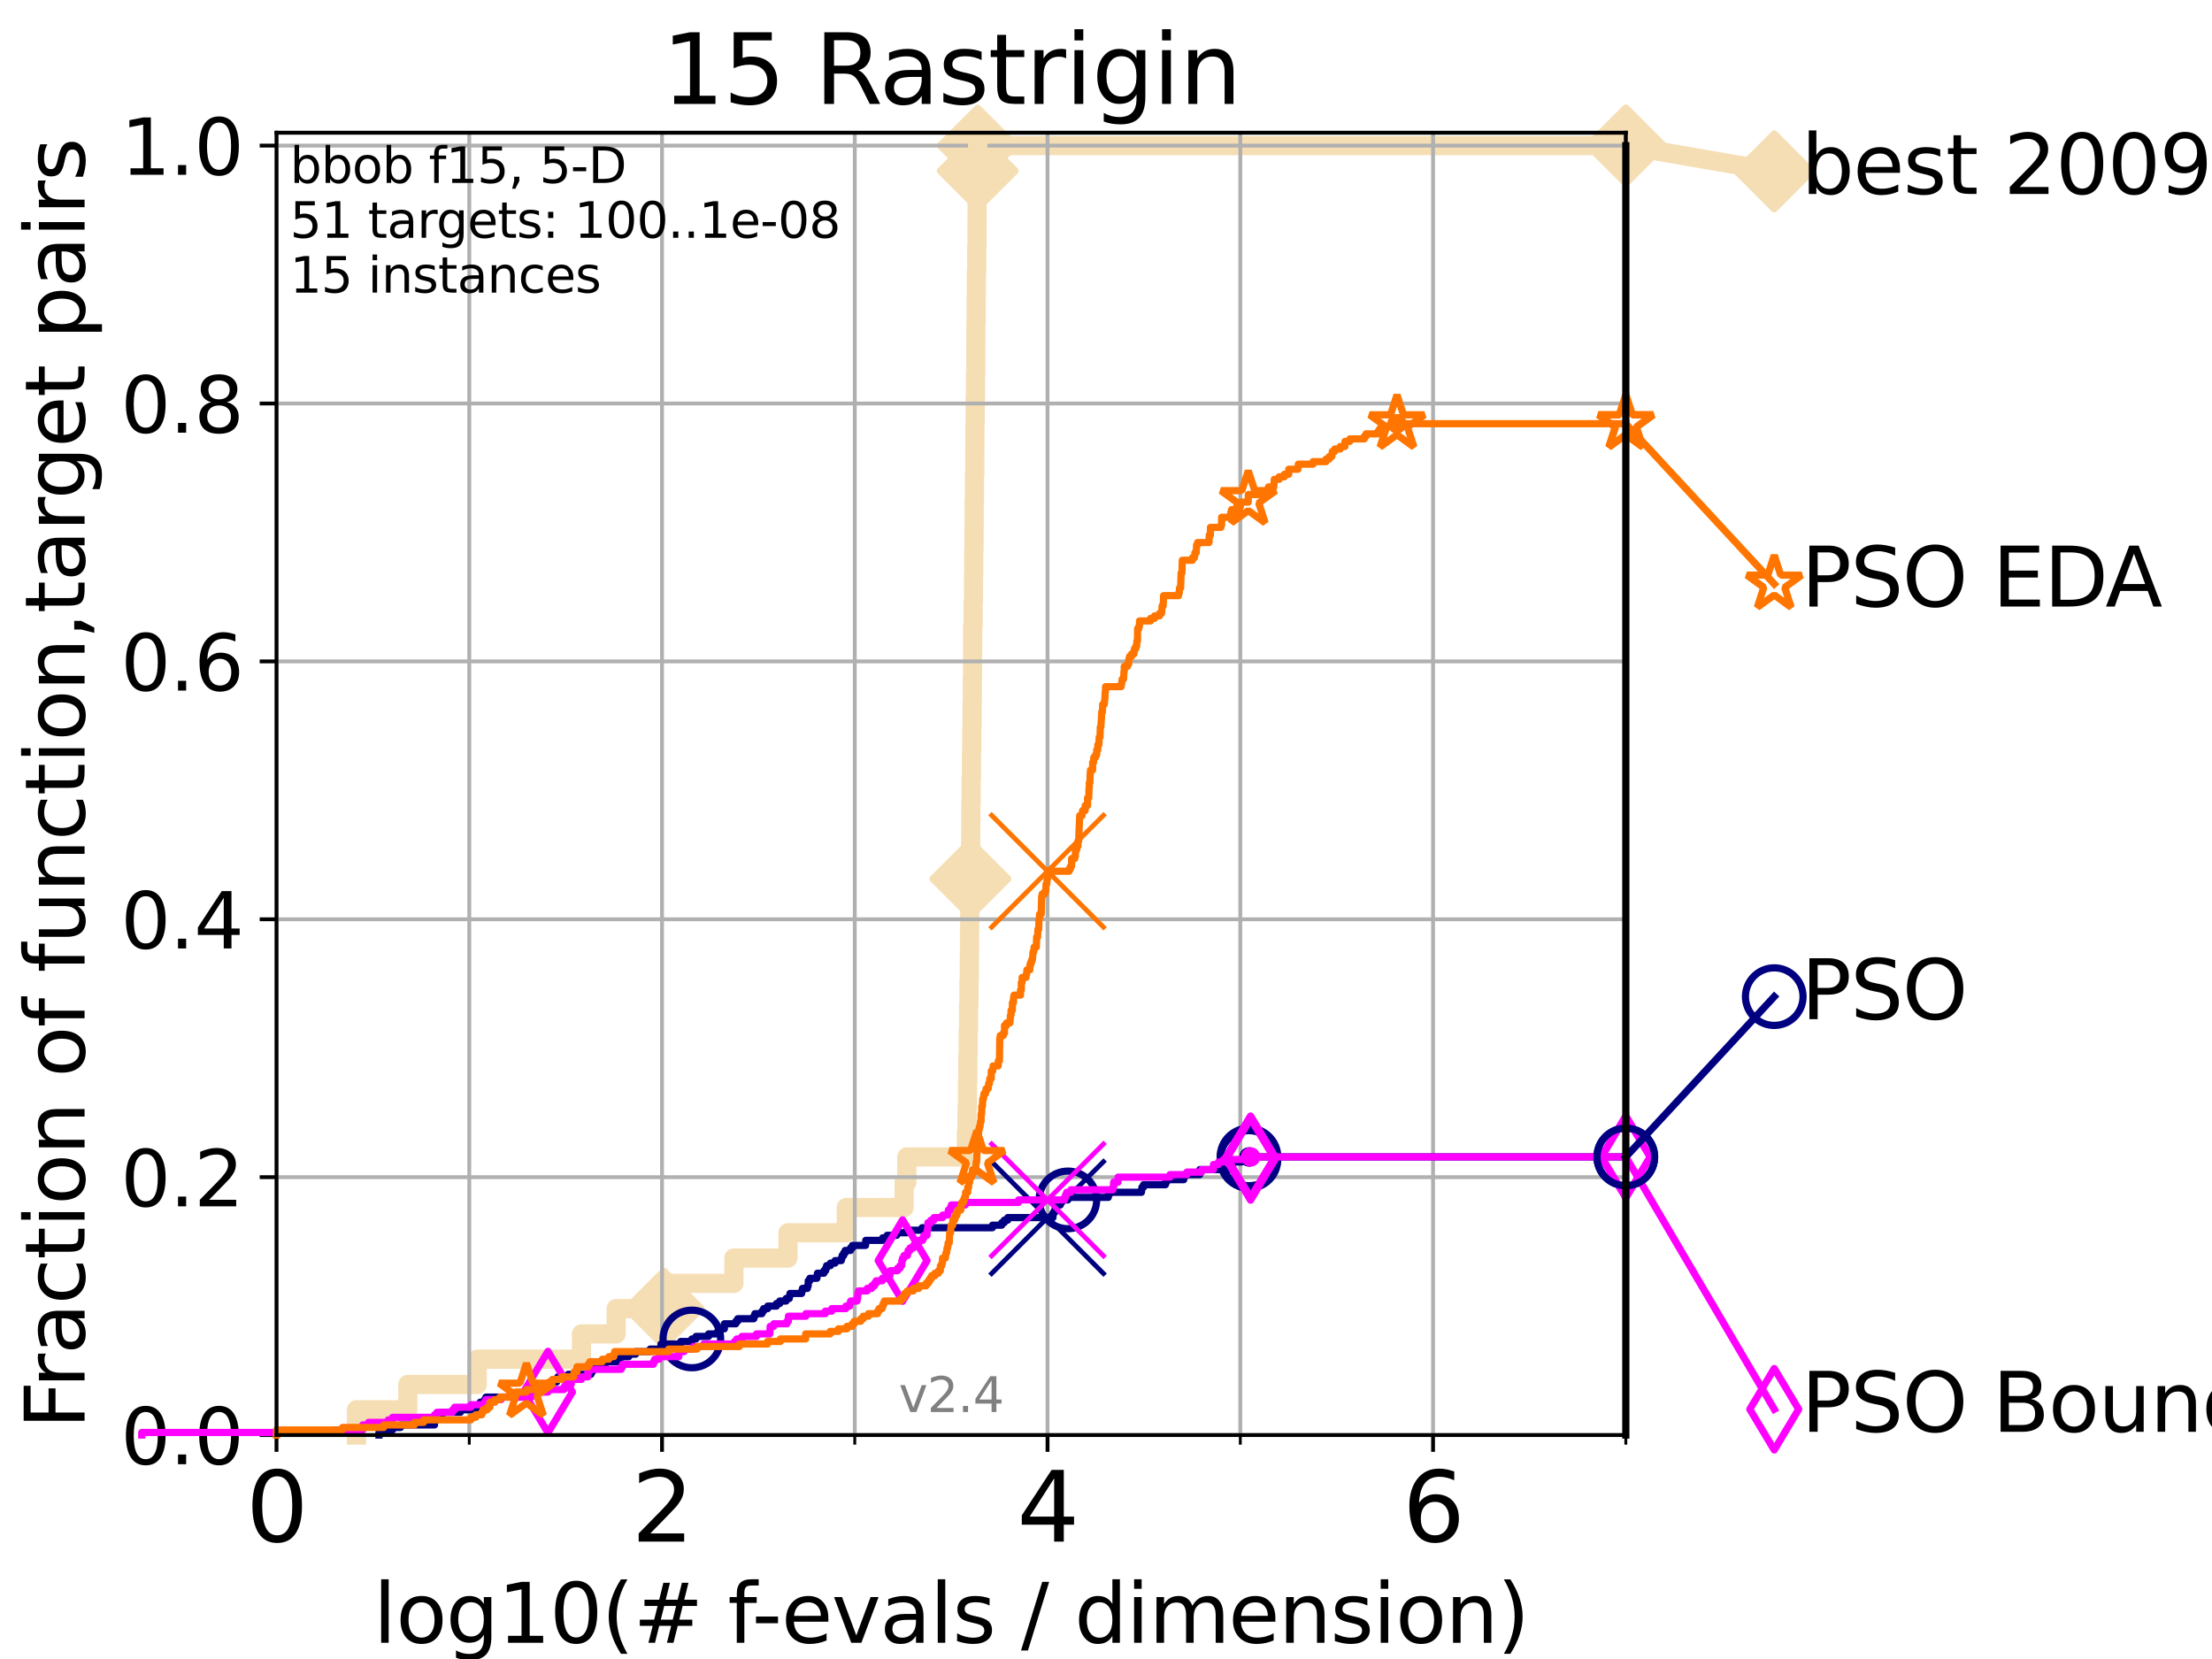 <?xml version="1.0" encoding="utf-8" standalone="no"?>
<!DOCTYPE svg PUBLIC "-//W3C//DTD SVG 1.1//EN"
  "http://www.w3.org/Graphics/SVG/1.1/DTD/svg11.dtd">
<svg height="345.6pt" version="1.1" viewBox="0 0 460.8 345.6" width="460.8pt" xmlns="http://www.w3.org/2000/svg" xmlns:xlink="http://www.w3.org/1999/xlink">
 <defs>
  <style type="text/css">*{stroke-linecap:butt;stroke-linejoin:round;}</style>
 </defs>
 <g id="figure_1">
  <g id="patch_1">
   <path d="M 0 345.6 
L 460.8 345.6 
L 460.8 0 
L 0 0 
z
" style="fill:#ffffff;"/>
  </g>
  <g id="axes_1">
   <g id="patch_2">
    <path d="M 57.6 298.944 
L 338.688 298.944 
L 338.688 27.648 
L 57.6 27.648 
z
" style="fill:#ffffff;"/>
   </g>
   <g id="line2d_1">
    <path d="M 74.263 298.944 
L 74.263 293.677 
L 84.956 293.677 
L 84.956 288.41 
L 99.418 288.41 
L 99.418 283.143 
L 121.128 283.143 
L 121.128 277.877 
L 128.351 277.877 
L 128.351 272.61 
L 138.29 272.61 
L 138.29 267.343 
L 152.885 267.343 
L 152.885 262.076 
L 164.149 262.076 
L 164.149 256.809 
L 176.295 256.809 
L 176.295 251.542 
L 188.352 251.542 
L 188.352 246.275 
L 188.907 246.275 
L 188.907 241.009 
L 201.322 241.009 
L 201.322 235.742 
L 201.451 235.742 
L 201.451 230.475 
L 201.55 230.475 
L 201.55 225.208 
L 201.616 225.208 
L 201.616 219.941 
L 201.683 219.941 
L 201.683 214.674 
L 201.766 214.674 
L 201.766 209.407 
L 201.853 209.407 
L 201.853 204.141 
L 201.932 204.141 
L 201.932 198.874 
L 201.97 198.874 
L 201.97 193.607 
L 202.017 193.607 
L 202.017 188.34 
L 202.119 188.34 
L 202.119 183.073 
L 202.16 183.073 
L 202.16 177.806 
L 202.218 177.806 
L 202.218 172.539 
L 202.245 172.539 
L 202.245 167.272 
L 202.306 167.272 
L 202.306 162.006 
L 202.371 162.006 
L 202.371 156.739 
L 202.439 156.739 
L 202.439 151.472 
L 202.497 151.472 
L 202.497 146.205 
L 202.553 146.205 
L 202.553 140.938 
L 202.603 140.938 
L 202.603 135.671 
L 202.628 135.671 
L 202.628 130.404 
L 202.719 130.404 
L 202.719 125.138 
L 202.795 125.138 
L 202.795 119.871 
L 202.851 119.871 
L 202.851 114.604 
L 202.9 114.604 
L 202.9 109.337 
L 202.939 109.337 
L 202.939 104.07 
L 203.001 104.07 
L 203.001 98.803 
L 203.077 98.803 
L 203.077 93.536 
L 203.091 93.536 
L 203.091 88.27 
L 203.148 88.27 
L 203.148 83.003 
L 203.216 83.003 
L 203.216 77.736 
L 203.271 77.736 
L 203.271 72.469 
L 203.29 72.469 
L 203.29 67.202 
L 203.347 67.202 
L 203.347 61.935 
L 203.389 61.935 
L 203.389 56.668 
L 203.469 56.668 
L 203.469 51.402 
L 203.534 51.402 
L 203.534 46.135 
L 203.55 46.135 
L 203.55 40.868 
L 203.617 40.868 
L 203.617 35.601 
L 203.675 35.601 
L 203.675 30.334 
L 338.688 30.334 
" style="fill:none;stroke:#f5deb3;stroke-linecap:square;stroke-width:4;"/>
   </g>
   <g id="line2d_2">
    <defs>
     <path d="M 0 7.778 
L 7.778 0 
L 0 -7.778 
L -7.778 0 
z
" id="m9746e29f0c" style="stroke:#f5deb3;stroke-linejoin:miter;stroke-width:1.5;"/>
    </defs>
    <g>
     <use style="fill:#f5deb3;stroke:#f5deb3;stroke-linejoin:miter;stroke-width:1.5;" x="138.29" xlink:href="#m9746e29f0c" y="272.61"/>
     <use style="fill:#f5deb3;stroke:#f5deb3;stroke-linejoin:miter;stroke-width:1.5;" x="202.16" xlink:href="#m9746e29f0c" y="183.073"/>
     <use style="fill:#f5deb3;stroke:#f5deb3;stroke-linejoin:miter;stroke-width:1.5;" x="203.675" xlink:href="#m9746e29f0c" y="35.601"/>
     <use style="fill:#f5deb3;stroke:#f5deb3;stroke-linejoin:miter;stroke-width:1.5;" x="203.675" xlink:href="#m9746e29f0c" y="30.334"/>
     <use style="fill:#f5deb3;stroke:#f5deb3;stroke-linejoin:miter;stroke-width:1.5;" x="338.688" xlink:href="#m9746e29f0c" y="30.334"/>
    </g>
   </g>
   <g id="line2d_3">
    <path style="fill:none;stroke:#f5deb3;stroke-linecap:square;stroke-width:4;"/>
    <g/>
   </g>
   <g id="line2d_4">
    <path d="M 338.688 30.334 
L 369.608 35.706 
" style="fill:none;stroke:#f5deb3;stroke-linecap:square;stroke-width:4;"/>
    <g>
     <use style="fill:#f5deb3;stroke:#f5deb3;stroke-linejoin:miter;stroke-width:1.5;" x="338.688" xlink:href="#m9746e29f0c" y="30.334"/>
     <use style="fill:#f5deb3;stroke:#f5deb3;stroke-linejoin:miter;stroke-width:1.5;" x="369.608" xlink:href="#m9746e29f0c" y="35.706"/>
    </g>
   </g>
   <g id="matplotlib.axis_1">
    <g id="xtick_1">
     <g id="line2d_5">
      <path clip-path="url(#p6e624d720b)" d="M 57.6 298.944 
L 57.6 27.648 
" style="fill:none;stroke:#b0b0b0;stroke-linecap:square;stroke-width:0.8;"/>
     </g>
     <g id="line2d_6">
      <defs>
       <path d="M 0 0 
L 0 3.5 
" id="m593e58e299" style="stroke:#000000;stroke-width:0.8;"/>
      </defs>
      <g>
       <use style="stroke:#000000;stroke-width:0.8;" x="57.6" xlink:href="#m593e58e299" y="298.944"/>
      </g>
     </g>
     <g id="text_1">
      <!-- 0 -->
      <g transform="translate(51.237 321.141)scale(0.2 -0.2)">
       <defs>
        <path d="M 2034 4250 
Q 1547 4250 1301 3770 
Q 1056 3291 1056 2328 
Q 1056 1369 1301 889 
Q 1547 409 2034 409 
Q 2525 409 2770 889 
Q 3016 1369 3016 2328 
Q 3016 3291 2770 3770 
Q 2525 4250 2034 4250 
z
M 2034 4750 
Q 2819 4750 3233 4129 
Q 3647 3509 3647 2328 
Q 3647 1150 3233 529 
Q 2819 -91 2034 -91 
Q 1250 -91 836 529 
Q 422 1150 422 2328 
Q 422 3509 836 4129 
Q 1250 4750 2034 4750 
z
" id="DejaVuSans-30" transform="scale(0.016)"/>
       </defs>
       <use xlink:href="#DejaVuSans-30"/>
      </g>
     </g>
    </g>
    <g id="xtick_2">
     <g id="line2d_7">
      <path clip-path="url(#p6e624d720b)" d="M 137.911 298.944 
L 137.911 27.648 
" style="fill:none;stroke:#b0b0b0;stroke-linecap:square;stroke-width:0.8;"/>
     </g>
     <g id="line2d_8">
      <g>
       <use style="stroke:#000000;stroke-width:0.8;" x="137.911" xlink:href="#m593e58e299" y="298.944"/>
      </g>
     </g>
     <g id="text_2">
      <!-- 2 -->
      <g transform="translate(131.548 321.141)scale(0.2 -0.2)">
       <defs>
        <path d="M 1228 531 
L 3431 531 
L 3431 0 
L 469 0 
L 469 531 
Q 828 903 1448 1529 
Q 2069 2156 2228 2338 
Q 2531 2678 2651 2914 
Q 2772 3150 2772 3378 
Q 2772 3750 2511 3984 
Q 2250 4219 1831 4219 
Q 1534 4219 1204 4116 
Q 875 4013 500 3803 
L 500 4441 
Q 881 4594 1212 4672 
Q 1544 4750 1819 4750 
Q 2544 4750 2975 4387 
Q 3406 4025 3406 3419 
Q 3406 3131 3298 2873 
Q 3191 2616 2906 2266 
Q 2828 2175 2409 1742 
Q 1991 1309 1228 531 
z
" id="DejaVuSans-32" transform="scale(0.016)"/>
       </defs>
       <use xlink:href="#DejaVuSans-32"/>
      </g>
     </g>
    </g>
    <g id="xtick_3">
     <g id="line2d_9">
      <path clip-path="url(#p6e624d720b)" d="M 218.222 298.944 
L 218.222 27.648 
" style="fill:none;stroke:#b0b0b0;stroke-linecap:square;stroke-width:0.8;"/>
     </g>
     <g id="line2d_10">
      <g>
       <use style="stroke:#000000;stroke-width:0.8;" x="218.222" xlink:href="#m593e58e299" y="298.944"/>
      </g>
     </g>
     <g id="text_3">
      <!-- 4 -->
      <g transform="translate(211.859 321.141)scale(0.2 -0.2)">
       <defs>
        <path d="M 2419 4116 
L 825 1625 
L 2419 1625 
L 2419 4116 
z
M 2253 4666 
L 3047 4666 
L 3047 1625 
L 3713 1625 
L 3713 1100 
L 3047 1100 
L 3047 0 
L 2419 0 
L 2419 1100 
L 313 1100 
L 313 1709 
L 2253 4666 
z
" id="DejaVuSans-34" transform="scale(0.016)"/>
       </defs>
       <use xlink:href="#DejaVuSans-34"/>
      </g>
     </g>
    </g>
    <g id="xtick_4">
     <g id="line2d_11">
      <path clip-path="url(#p6e624d720b)" d="M 298.533 298.944 
L 298.533 27.648 
" style="fill:none;stroke:#b0b0b0;stroke-linecap:square;stroke-width:0.8;"/>
     </g>
     <g id="line2d_12">
      <g>
       <use style="stroke:#000000;stroke-width:0.8;" x="298.533" xlink:href="#m593e58e299" y="298.944"/>
      </g>
     </g>
     <g id="text_4">
      <!-- 6 -->
      <g transform="translate(292.17 321.141)scale(0.2 -0.2)">
       <defs>
        <path d="M 2113 2584 
Q 1688 2584 1439 2293 
Q 1191 2003 1191 1497 
Q 1191 994 1439 701 
Q 1688 409 2113 409 
Q 2538 409 2786 701 
Q 3034 994 3034 1497 
Q 3034 2003 2786 2293 
Q 2538 2584 2113 2584 
z
M 3366 4563 
L 3366 3988 
Q 3128 4100 2886 4159 
Q 2644 4219 2406 4219 
Q 1781 4219 1451 3797 
Q 1122 3375 1075 2522 
Q 1259 2794 1537 2939 
Q 1816 3084 2150 3084 
Q 2853 3084 3261 2657 
Q 3669 2231 3669 1497 
Q 3669 778 3244 343 
Q 2819 -91 2113 -91 
Q 1303 -91 875 529 
Q 447 1150 447 2328 
Q 447 3434 972 4092 
Q 1497 4750 2381 4750 
Q 2619 4750 2861 4703 
Q 3103 4656 3366 4563 
z
" id="DejaVuSans-36" transform="scale(0.016)"/>
       </defs>
       <use xlink:href="#DejaVuSans-36"/>
      </g>
     </g>
    </g>
    <g id="xtick_5">
     <g id="line2d_13">
      <path clip-path="url(#p6e624d720b)" d="M 97.755 298.944 
L 97.755 27.648 
" style="fill:none;stroke:#b0b0b0;stroke-linecap:square;stroke-width:0.8;"/>
     </g>
     <g id="line2d_14">
      <defs>
       <path d="M 0 0 
L 0 2 
" id="m7f9157ed4d" style="stroke:#000000;stroke-width:0.6;"/>
      </defs>
      <g>
       <use style="stroke:#000000;stroke-width:0.6;" x="97.755" xlink:href="#m7f9157ed4d" y="298.944"/>
      </g>
     </g>
    </g>
    <g id="xtick_6">
     <g id="line2d_15">
      <path clip-path="url(#p6e624d720b)" d="M 178.066 298.944 
L 178.066 27.648 
" style="fill:none;stroke:#b0b0b0;stroke-linecap:square;stroke-width:0.8;"/>
     </g>
     <g id="line2d_16">
      <g>
       <use style="stroke:#000000;stroke-width:0.6;" x="178.066" xlink:href="#m7f9157ed4d" y="298.944"/>
      </g>
     </g>
    </g>
    <g id="xtick_7">
     <g id="line2d_17">
      <path clip-path="url(#p6e624d720b)" d="M 258.377 298.944 
L 258.377 27.648 
" style="fill:none;stroke:#b0b0b0;stroke-linecap:square;stroke-width:0.8;"/>
     </g>
     <g id="line2d_18">
      <g>
       <use style="stroke:#000000;stroke-width:0.6;" x="258.377" xlink:href="#m7f9157ed4d" y="298.944"/>
      </g>
     </g>
    </g>
    <g id="xtick_8">
     <g id="line2d_19">
      <path clip-path="url(#p6e624d720b)" d="M 338.688 298.944 
L 338.688 27.648 
" style="fill:none;stroke:#b0b0b0;stroke-linecap:square;stroke-width:0.8;"/>
     </g>
     <g id="line2d_20">
      <g>
       <use style="stroke:#000000;stroke-width:0.6;" x="338.688" xlink:href="#m7f9157ed4d" y="298.944"/>
      </g>
     </g>
    </g>
    <g id="text_5">
     <!-- log10(# f-evals / dimension) -->
     <g transform="translate(77.764 342.218)scale(0.17 -0.17)">
      <defs>
       <path d="M 603 4863 
L 1178 4863 
L 1178 0 
L 603 0 
L 603 4863 
z
" id="DejaVuSans-6c" transform="scale(0.016)"/>
       <path d="M 1959 3097 
Q 1497 3097 1228 2736 
Q 959 2375 959 1747 
Q 959 1119 1226 758 
Q 1494 397 1959 397 
Q 2419 397 2687 759 
Q 2956 1122 2956 1747 
Q 2956 2369 2687 2733 
Q 2419 3097 1959 3097 
z
M 1959 3584 
Q 2709 3584 3137 3096 
Q 3566 2609 3566 1747 
Q 3566 888 3137 398 
Q 2709 -91 1959 -91 
Q 1206 -91 779 398 
Q 353 888 353 1747 
Q 353 2609 779 3096 
Q 1206 3584 1959 3584 
z
" id="DejaVuSans-6f" transform="scale(0.016)"/>
       <path d="M 2906 1791 
Q 2906 2416 2648 2759 
Q 2391 3103 1925 3103 
Q 1463 3103 1205 2759 
Q 947 2416 947 1791 
Q 947 1169 1205 825 
Q 1463 481 1925 481 
Q 2391 481 2648 825 
Q 2906 1169 2906 1791 
z
M 3481 434 
Q 3481 -459 3084 -895 
Q 2688 -1331 1869 -1331 
Q 1566 -1331 1297 -1286 
Q 1028 -1241 775 -1147 
L 775 -588 
Q 1028 -725 1275 -790 
Q 1522 -856 1778 -856 
Q 2344 -856 2625 -561 
Q 2906 -266 2906 331 
L 2906 616 
Q 2728 306 2450 153 
Q 2172 0 1784 0 
Q 1141 0 747 490 
Q 353 981 353 1791 
Q 353 2603 747 3093 
Q 1141 3584 1784 3584 
Q 2172 3584 2450 3431 
Q 2728 3278 2906 2969 
L 2906 3500 
L 3481 3500 
L 3481 434 
z
" id="DejaVuSans-67" transform="scale(0.016)"/>
       <path d="M 794 531 
L 1825 531 
L 1825 4091 
L 703 3866 
L 703 4441 
L 1819 4666 
L 2450 4666 
L 2450 531 
L 3481 531 
L 3481 0 
L 794 0 
L 794 531 
z
" id="DejaVuSans-31" transform="scale(0.016)"/>
       <path d="M 1984 4856 
Q 1566 4138 1362 3434 
Q 1159 2731 1159 2009 
Q 1159 1288 1364 580 
Q 1569 -128 1984 -844 
L 1484 -844 
Q 1016 -109 783 600 
Q 550 1309 550 2009 
Q 550 2706 781 3412 
Q 1013 4119 1484 4856 
L 1984 4856 
z
" id="DejaVuSans-28" transform="scale(0.016)"/>
       <path d="M 3272 2816 
L 2363 2816 
L 2100 1772 
L 3016 1772 
L 3272 2816 
z
M 2803 4594 
L 2478 3297 
L 3391 3297 
L 3719 4594 
L 4219 4594 
L 3897 3297 
L 4872 3297 
L 4872 2816 
L 3775 2816 
L 3519 1772 
L 4513 1772 
L 4513 1294 
L 3397 1294 
L 3072 0 
L 2572 0 
L 2894 1294 
L 1978 1294 
L 1656 0 
L 1153 0 
L 1478 1294 
L 494 1294 
L 494 1772 
L 1594 1772 
L 1856 2816 
L 850 2816 
L 850 3297 
L 1978 3297 
L 2297 4594 
L 2803 4594 
z
" id="DejaVuSans-23" transform="scale(0.016)"/>
       <path id="DejaVuSans-20" transform="scale(0.016)"/>
       <path d="M 2375 4863 
L 2375 4384 
L 1825 4384 
Q 1516 4384 1395 4259 
Q 1275 4134 1275 3809 
L 1275 3500 
L 2222 3500 
L 2222 3053 
L 1275 3053 
L 1275 0 
L 697 0 
L 697 3053 
L 147 3053 
L 147 3500 
L 697 3500 
L 697 3744 
Q 697 4328 969 4595 
Q 1241 4863 1831 4863 
L 2375 4863 
z
" id="DejaVuSans-66" transform="scale(0.016)"/>
       <path d="M 313 2009 
L 1997 2009 
L 1997 1497 
L 313 1497 
L 313 2009 
z
" id="DejaVuSans-2d" transform="scale(0.016)"/>
       <path d="M 3597 1894 
L 3597 1613 
L 953 1613 
Q 991 1019 1311 708 
Q 1631 397 2203 397 
Q 2534 397 2845 478 
Q 3156 559 3463 722 
L 3463 178 
Q 3153 47 2828 -22 
Q 2503 -91 2169 -91 
Q 1331 -91 842 396 
Q 353 884 353 1716 
Q 353 2575 817 3079 
Q 1281 3584 2069 3584 
Q 2775 3584 3186 3129 
Q 3597 2675 3597 1894 
z
M 3022 2063 
Q 3016 2534 2758 2815 
Q 2500 3097 2075 3097 
Q 1594 3097 1305 2825 
Q 1016 2553 972 2059 
L 3022 2063 
z
" id="DejaVuSans-65" transform="scale(0.016)"/>
       <path d="M 191 3500 
L 800 3500 
L 1894 563 
L 2988 3500 
L 3597 3500 
L 2284 0 
L 1503 0 
L 191 3500 
z
" id="DejaVuSans-76" transform="scale(0.016)"/>
       <path d="M 2194 1759 
Q 1497 1759 1228 1600 
Q 959 1441 959 1056 
Q 959 750 1161 570 
Q 1363 391 1709 391 
Q 2188 391 2477 730 
Q 2766 1069 2766 1631 
L 2766 1759 
L 2194 1759 
z
M 3341 1997 
L 3341 0 
L 2766 0 
L 2766 531 
Q 2569 213 2275 61 
Q 1981 -91 1556 -91 
Q 1019 -91 701 211 
Q 384 513 384 1019 
Q 384 1609 779 1909 
Q 1175 2209 1959 2209 
L 2766 2209 
L 2766 2266 
Q 2766 2663 2505 2880 
Q 2244 3097 1772 3097 
Q 1472 3097 1187 3025 
Q 903 2953 641 2809 
L 641 3341 
Q 956 3463 1253 3523 
Q 1550 3584 1831 3584 
Q 2591 3584 2966 3190 
Q 3341 2797 3341 1997 
z
" id="DejaVuSans-61" transform="scale(0.016)"/>
       <path d="M 2834 3397 
L 2834 2853 
Q 2591 2978 2328 3040 
Q 2066 3103 1784 3103 
Q 1356 3103 1142 2972 
Q 928 2841 928 2578 
Q 928 2378 1081 2264 
Q 1234 2150 1697 2047 
L 1894 2003 
Q 2506 1872 2764 1633 
Q 3022 1394 3022 966 
Q 3022 478 2636 193 
Q 2250 -91 1575 -91 
Q 1294 -91 989 -36 
Q 684 19 347 128 
L 347 722 
Q 666 556 975 473 
Q 1284 391 1588 391 
Q 1994 391 2212 530 
Q 2431 669 2431 922 
Q 2431 1156 2273 1281 
Q 2116 1406 1581 1522 
L 1381 1569 
Q 847 1681 609 1914 
Q 372 2147 372 2553 
Q 372 3047 722 3315 
Q 1072 3584 1716 3584 
Q 2034 3584 2315 3537 
Q 2597 3491 2834 3397 
z
" id="DejaVuSans-73" transform="scale(0.016)"/>
       <path d="M 1625 4666 
L 2156 4666 
L 531 -594 
L 0 -594 
L 1625 4666 
z
" id="DejaVuSans-2f" transform="scale(0.016)"/>
       <path d="M 2906 2969 
L 2906 4863 
L 3481 4863 
L 3481 0 
L 2906 0 
L 2906 525 
Q 2725 213 2448 61 
Q 2172 -91 1784 -91 
Q 1150 -91 751 415 
Q 353 922 353 1747 
Q 353 2572 751 3078 
Q 1150 3584 1784 3584 
Q 2172 3584 2448 3432 
Q 2725 3281 2906 2969 
z
M 947 1747 
Q 947 1113 1208 752 
Q 1469 391 1925 391 
Q 2381 391 2643 752 
Q 2906 1113 2906 1747 
Q 2906 2381 2643 2742 
Q 2381 3103 1925 3103 
Q 1469 3103 1208 2742 
Q 947 2381 947 1747 
z
" id="DejaVuSans-64" transform="scale(0.016)"/>
       <path d="M 603 3500 
L 1178 3500 
L 1178 0 
L 603 0 
L 603 3500 
z
M 603 4863 
L 1178 4863 
L 1178 4134 
L 603 4134 
L 603 4863 
z
" id="DejaVuSans-69" transform="scale(0.016)"/>
       <path d="M 3328 2828 
Q 3544 3216 3844 3400 
Q 4144 3584 4550 3584 
Q 5097 3584 5394 3201 
Q 5691 2819 5691 2113 
L 5691 0 
L 5113 0 
L 5113 2094 
Q 5113 2597 4934 2840 
Q 4756 3084 4391 3084 
Q 3944 3084 3684 2787 
Q 3425 2491 3425 1978 
L 3425 0 
L 2847 0 
L 2847 2094 
Q 2847 2600 2669 2842 
Q 2491 3084 2119 3084 
Q 1678 3084 1418 2786 
Q 1159 2488 1159 1978 
L 1159 0 
L 581 0 
L 581 3500 
L 1159 3500 
L 1159 2956 
Q 1356 3278 1631 3431 
Q 1906 3584 2284 3584 
Q 2666 3584 2933 3390 
Q 3200 3197 3328 2828 
z
" id="DejaVuSans-6d" transform="scale(0.016)"/>
       <path d="M 3513 2113 
L 3513 0 
L 2938 0 
L 2938 2094 
Q 2938 2591 2744 2837 
Q 2550 3084 2163 3084 
Q 1697 3084 1428 2787 
Q 1159 2491 1159 1978 
L 1159 0 
L 581 0 
L 581 3500 
L 1159 3500 
L 1159 2956 
Q 1366 3272 1645 3428 
Q 1925 3584 2291 3584 
Q 2894 3584 3203 3211 
Q 3513 2838 3513 2113 
z
" id="DejaVuSans-6e" transform="scale(0.016)"/>
       <path d="M 513 4856 
L 1013 4856 
Q 1481 4119 1714 3412 
Q 1947 2706 1947 2009 
Q 1947 1309 1714 600 
Q 1481 -109 1013 -844 
L 513 -844 
Q 928 -128 1133 580 
Q 1338 1288 1338 2009 
Q 1338 2731 1133 3434 
Q 928 4138 513 4856 
z
" id="DejaVuSans-29" transform="scale(0.016)"/>
      </defs>
      <use xlink:href="#DejaVuSans-6c"/>
      <use x="27.783" xlink:href="#DejaVuSans-6f"/>
      <use x="88.965" xlink:href="#DejaVuSans-67"/>
      <use x="152.441" xlink:href="#DejaVuSans-31"/>
      <use x="216.064" xlink:href="#DejaVuSans-30"/>
      <use x="279.688" xlink:href="#DejaVuSans-28"/>
      <use x="318.701" xlink:href="#DejaVuSans-23"/>
      <use x="402.49" xlink:href="#DejaVuSans-20"/>
      <use x="434.277" xlink:href="#DejaVuSans-66"/>
      <use x="463.982" xlink:href="#DejaVuSans-2d"/>
      <use x="500.066" xlink:href="#DejaVuSans-65"/>
      <use x="561.59" xlink:href="#DejaVuSans-76"/>
      <use x="620.77" xlink:href="#DejaVuSans-61"/>
      <use x="682.049" xlink:href="#DejaVuSans-6c"/>
      <use x="709.832" xlink:href="#DejaVuSans-73"/>
      <use x="761.932" xlink:href="#DejaVuSans-20"/>
      <use x="793.719" xlink:href="#DejaVuSans-2f"/>
      <use x="827.41" xlink:href="#DejaVuSans-20"/>
      <use x="859.197" xlink:href="#DejaVuSans-64"/>
      <use x="922.674" xlink:href="#DejaVuSans-69"/>
      <use x="950.457" xlink:href="#DejaVuSans-6d"/>
      <use x="1047.869" xlink:href="#DejaVuSans-65"/>
      <use x="1109.393" xlink:href="#DejaVuSans-6e"/>
      <use x="1172.771" xlink:href="#DejaVuSans-73"/>
      <use x="1224.871" xlink:href="#DejaVuSans-69"/>
      <use x="1252.654" xlink:href="#DejaVuSans-6f"/>
      <use x="1313.836" xlink:href="#DejaVuSans-6e"/>
      <use x="1377.215" xlink:href="#DejaVuSans-29"/>
     </g>
    </g>
   </g>
   <g id="matplotlib.axis_2">
    <g id="ytick_1">
     <g id="line2d_21">
      <path clip-path="url(#p6e624d720b)" d="M 57.6 298.944 
L 338.688 298.944 
" style="fill:none;stroke:#b0b0b0;stroke-linecap:square;stroke-width:0.8;"/>
     </g>
     <g id="line2d_22">
      <defs>
       <path d="M 0 0 
L -3.5 0 
" id="mef5933b567" style="stroke:#000000;stroke-width:0.8;"/>
      </defs>
      <g>
       <use style="stroke:#000000;stroke-width:0.8;" x="57.6" xlink:href="#mef5933b567" y="298.944"/>
      </g>
     </g>
     <g id="text_6">
      <!-- 0.0 -->
      <g transform="translate(25.155 305.023)scale(0.16 -0.16)">
       <defs>
        <path d="M 684 794 
L 1344 794 
L 1344 0 
L 684 0 
L 684 794 
z
" id="DejaVuSans-2e" transform="scale(0.016)"/>
       </defs>
       <use xlink:href="#DejaVuSans-30"/>
       <use x="63.623" xlink:href="#DejaVuSans-2e"/>
       <use x="95.41" xlink:href="#DejaVuSans-30"/>
      </g>
     </g>
    </g>
    <g id="ytick_2">
     <g id="line2d_23">
      <path clip-path="url(#p6e624d720b)" d="M 57.6 245.222 
L 338.688 245.222 
" style="fill:none;stroke:#b0b0b0;stroke-linecap:square;stroke-width:0.8;"/>
     </g>
     <g id="line2d_24">
      <g>
       <use style="stroke:#000000;stroke-width:0.8;" x="57.6" xlink:href="#mef5933b567" y="245.222"/>
      </g>
     </g>
     <g id="text_7">
      <!-- 0.2 -->
      <g transform="translate(25.155 251.301)scale(0.16 -0.16)">
       <use xlink:href="#DejaVuSans-30"/>
       <use x="63.623" xlink:href="#DejaVuSans-2e"/>
       <use x="95.41" xlink:href="#DejaVuSans-32"/>
      </g>
     </g>
    </g>
    <g id="ytick_3">
     <g id="line2d_25">
      <path clip-path="url(#p6e624d720b)" d="M 57.6 191.5 
L 338.688 191.5 
" style="fill:none;stroke:#b0b0b0;stroke-linecap:square;stroke-width:0.8;"/>
     </g>
     <g id="line2d_26">
      <g>
       <use style="stroke:#000000;stroke-width:0.8;" x="57.6" xlink:href="#mef5933b567" y="191.5"/>
      </g>
     </g>
     <g id="text_8">
      <!-- 0.4 -->
      <g transform="translate(25.155 197.579)scale(0.16 -0.16)">
       <use xlink:href="#DejaVuSans-30"/>
       <use x="63.623" xlink:href="#DejaVuSans-2e"/>
       <use x="95.41" xlink:href="#DejaVuSans-34"/>
      </g>
     </g>
    </g>
    <g id="ytick_4">
     <g id="line2d_27">
      <path clip-path="url(#p6e624d720b)" d="M 57.6 137.778 
L 338.688 137.778 
" style="fill:none;stroke:#b0b0b0;stroke-linecap:square;stroke-width:0.8;"/>
     </g>
     <g id="line2d_28">
      <g>
       <use style="stroke:#000000;stroke-width:0.8;" x="57.6" xlink:href="#mef5933b567" y="137.778"/>
      </g>
     </g>
     <g id="text_9">
      <!-- 0.6 -->
      <g transform="translate(25.155 143.857)scale(0.16 -0.16)">
       <use xlink:href="#DejaVuSans-30"/>
       <use x="63.623" xlink:href="#DejaVuSans-2e"/>
       <use x="95.41" xlink:href="#DejaVuSans-36"/>
      </g>
     </g>
    </g>
    <g id="ytick_5">
     <g id="line2d_29">
      <path clip-path="url(#p6e624d720b)" d="M 57.6 84.056 
L 338.688 84.056 
" style="fill:none;stroke:#b0b0b0;stroke-linecap:square;stroke-width:0.8;"/>
     </g>
     <g id="line2d_30">
      <g>
       <use style="stroke:#000000;stroke-width:0.8;" x="57.6" xlink:href="#mef5933b567" y="84.056"/>
      </g>
     </g>
     <g id="text_10">
      <!-- 0.8 -->
      <g transform="translate(25.155 90.135)scale(0.16 -0.16)">
       <defs>
        <path d="M 2034 2216 
Q 1584 2216 1326 1975 
Q 1069 1734 1069 1313 
Q 1069 891 1326 650 
Q 1584 409 2034 409 
Q 2484 409 2743 651 
Q 3003 894 3003 1313 
Q 3003 1734 2745 1975 
Q 2488 2216 2034 2216 
z
M 1403 2484 
Q 997 2584 770 2862 
Q 544 3141 544 3541 
Q 544 4100 942 4425 
Q 1341 4750 2034 4750 
Q 2731 4750 3128 4425 
Q 3525 4100 3525 3541 
Q 3525 3141 3298 2862 
Q 3072 2584 2669 2484 
Q 3125 2378 3379 2068 
Q 3634 1759 3634 1313 
Q 3634 634 3220 271 
Q 2806 -91 2034 -91 
Q 1263 -91 848 271 
Q 434 634 434 1313 
Q 434 1759 690 2068 
Q 947 2378 1403 2484 
z
M 1172 3481 
Q 1172 3119 1398 2916 
Q 1625 2713 2034 2713 
Q 2441 2713 2670 2916 
Q 2900 3119 2900 3481 
Q 2900 3844 2670 4047 
Q 2441 4250 2034 4250 
Q 1625 4250 1398 4047 
Q 1172 3844 1172 3481 
z
" id="DejaVuSans-38" transform="scale(0.016)"/>
       </defs>
       <use xlink:href="#DejaVuSans-30"/>
       <use x="63.623" xlink:href="#DejaVuSans-2e"/>
       <use x="95.41" xlink:href="#DejaVuSans-38"/>
      </g>
     </g>
    </g>
    <g id="ytick_6">
     <g id="line2d_31">
      <path clip-path="url(#p6e624d720b)" d="M 57.6 30.334 
L 338.688 30.334 
" style="fill:none;stroke:#b0b0b0;stroke-linecap:square;stroke-width:0.8;"/>
     </g>
     <g id="line2d_32">
      <g>
       <use style="stroke:#000000;stroke-width:0.8;" x="57.6" xlink:href="#mef5933b567" y="30.334"/>
      </g>
     </g>
     <g id="text_11">
      <!-- 1.0 -->
      <g transform="translate(25.155 36.413)scale(0.16 -0.16)">
       <use xlink:href="#DejaVuSans-31"/>
       <use x="63.623" xlink:href="#DejaVuSans-2e"/>
       <use x="95.41" xlink:href="#DejaVuSans-30"/>
      </g>
     </g>
    </g>
    <g id="text_12">
     <!-- Fraction of function,target pairs -->
     <g transform="translate(17.62 297.681)rotate(-90)scale(0.17 -0.17)">
      <defs>
       <path d="M 628 4666 
L 3309 4666 
L 3309 4134 
L 1259 4134 
L 1259 2759 
L 3109 2759 
L 3109 2228 
L 1259 2228 
L 1259 0 
L 628 0 
L 628 4666 
z
" id="DejaVuSans-46" transform="scale(0.016)"/>
       <path d="M 2631 2963 
Q 2534 3019 2420 3045 
Q 2306 3072 2169 3072 
Q 1681 3072 1420 2755 
Q 1159 2438 1159 1844 
L 1159 0 
L 581 0 
L 581 3500 
L 1159 3500 
L 1159 2956 
Q 1341 3275 1631 3429 
Q 1922 3584 2338 3584 
Q 2397 3584 2469 3576 
Q 2541 3569 2628 3553 
L 2631 2963 
z
" id="DejaVuSans-72" transform="scale(0.016)"/>
       <path d="M 3122 3366 
L 3122 2828 
Q 2878 2963 2633 3030 
Q 2388 3097 2138 3097 
Q 1578 3097 1268 2742 
Q 959 2388 959 1747 
Q 959 1106 1268 751 
Q 1578 397 2138 397 
Q 2388 397 2633 464 
Q 2878 531 3122 666 
L 3122 134 
Q 2881 22 2623 -34 
Q 2366 -91 2075 -91 
Q 1284 -91 818 406 
Q 353 903 353 1747 
Q 353 2603 823 3093 
Q 1294 3584 2113 3584 
Q 2378 3584 2631 3529 
Q 2884 3475 3122 3366 
z
" id="DejaVuSans-63" transform="scale(0.016)"/>
       <path d="M 1172 4494 
L 1172 3500 
L 2356 3500 
L 2356 3053 
L 1172 3053 
L 1172 1153 
Q 1172 725 1289 603 
Q 1406 481 1766 481 
L 2356 481 
L 2356 0 
L 1766 0 
Q 1100 0 847 248 
Q 594 497 594 1153 
L 594 3053 
L 172 3053 
L 172 3500 
L 594 3500 
L 594 4494 
L 1172 4494 
z
" id="DejaVuSans-74" transform="scale(0.016)"/>
       <path d="M 544 1381 
L 544 3500 
L 1119 3500 
L 1119 1403 
Q 1119 906 1312 657 
Q 1506 409 1894 409 
Q 2359 409 2629 706 
Q 2900 1003 2900 1516 
L 2900 3500 
L 3475 3500 
L 3475 0 
L 2900 0 
L 2900 538 
Q 2691 219 2414 64 
Q 2138 -91 1772 -91 
Q 1169 -91 856 284 
Q 544 659 544 1381 
z
M 1991 3584 
L 1991 3584 
z
" id="DejaVuSans-75" transform="scale(0.016)"/>
       <path d="M 750 794 
L 1409 794 
L 1409 256 
L 897 -744 
L 494 -744 
L 750 256 
L 750 794 
z
" id="DejaVuSans-2c" transform="scale(0.016)"/>
       <path d="M 1159 525 
L 1159 -1331 
L 581 -1331 
L 581 3500 
L 1159 3500 
L 1159 2969 
Q 1341 3281 1617 3432 
Q 1894 3584 2278 3584 
Q 2916 3584 3314 3078 
Q 3713 2572 3713 1747 
Q 3713 922 3314 415 
Q 2916 -91 2278 -91 
Q 1894 -91 1617 61 
Q 1341 213 1159 525 
z
M 3116 1747 
Q 3116 2381 2855 2742 
Q 2594 3103 2138 3103 
Q 1681 3103 1420 2742 
Q 1159 2381 1159 1747 
Q 1159 1113 1420 752 
Q 1681 391 2138 391 
Q 2594 391 2855 752 
Q 3116 1113 3116 1747 
z
" id="DejaVuSans-70" transform="scale(0.016)"/>
      </defs>
      <use xlink:href="#DejaVuSans-46"/>
      <use x="50.27" xlink:href="#DejaVuSans-72"/>
      <use x="91.383" xlink:href="#DejaVuSans-61"/>
      <use x="152.662" xlink:href="#DejaVuSans-63"/>
      <use x="207.643" xlink:href="#DejaVuSans-74"/>
      <use x="246.852" xlink:href="#DejaVuSans-69"/>
      <use x="274.635" xlink:href="#DejaVuSans-6f"/>
      <use x="335.816" xlink:href="#DejaVuSans-6e"/>
      <use x="399.195" xlink:href="#DejaVuSans-20"/>
      <use x="430.982" xlink:href="#DejaVuSans-6f"/>
      <use x="492.164" xlink:href="#DejaVuSans-66"/>
      <use x="527.369" xlink:href="#DejaVuSans-20"/>
      <use x="559.156" xlink:href="#DejaVuSans-66"/>
      <use x="594.361" xlink:href="#DejaVuSans-75"/>
      <use x="657.74" xlink:href="#DejaVuSans-6e"/>
      <use x="721.119" xlink:href="#DejaVuSans-63"/>
      <use x="776.1" xlink:href="#DejaVuSans-74"/>
      <use x="815.309" xlink:href="#DejaVuSans-69"/>
      <use x="843.092" xlink:href="#DejaVuSans-6f"/>
      <use x="904.273" xlink:href="#DejaVuSans-6e"/>
      <use x="967.652" xlink:href="#DejaVuSans-2c"/>
      <use x="999.439" xlink:href="#DejaVuSans-74"/>
      <use x="1038.648" xlink:href="#DejaVuSans-61"/>
      <use x="1099.928" xlink:href="#DejaVuSans-72"/>
      <use x="1139.291" xlink:href="#DejaVuSans-67"/>
      <use x="1202.768" xlink:href="#DejaVuSans-65"/>
      <use x="1264.291" xlink:href="#DejaVuSans-74"/>
      <use x="1303.5" xlink:href="#DejaVuSans-20"/>
      <use x="1335.287" xlink:href="#DejaVuSans-70"/>
      <use x="1398.764" xlink:href="#DejaVuSans-61"/>
      <use x="1460.043" xlink:href="#DejaVuSans-69"/>
      <use x="1487.826" xlink:href="#DejaVuSans-72"/>
      <use x="1528.939" xlink:href="#DejaVuSans-73"/>
     </g>
    </g>
   </g>
   <g id="line2d_33">
    <defs>
     <path d="M 0 1.5 
C 0.398 1.5 0.779 1.342 1.061 1.061 
C 1.342 0.779 1.5 0.398 1.5 0 
C 1.5 -0.398 1.342 -0.779 1.061 -1.061 
C 0.779 -1.342 0.398 -1.5 0 -1.5 
C -0.398 -1.5 -0.779 -1.342 -1.061 -1.061 
C -1.342 -0.779 -1.5 -0.398 -1.5 0 
C -1.5 0.398 -1.342 0.779 -1.061 1.061 
C -0.779 1.342 -0.398 1.5 0 1.5 
z
" id="mb2aa44fe1d" style="stroke:#f5deb3;"/>
    </defs>
    <g>
     <use style="fill:#f5deb3;stroke:#f5deb3;" x="203.675" xlink:href="#mb2aa44fe1d" y="30.334"/>
     <use style="fill:#f5deb3;stroke:#f5deb3;" x="203.675" xlink:href="#mb2aa44fe1d" y="30.334"/>
    </g>
   </g>
   <g id="line2d_34">
    <defs>
     <path d="M 0 1.5 
C 0.398 1.5 0.779 1.342 1.061 1.061 
C 1.342 0.779 1.5 0.398 1.5 0 
C 1.5 -0.398 1.342 -0.779 1.061 -1.061 
C 0.779 -1.342 0.398 -1.5 0 -1.5 
C -0.398 -1.5 -0.779 -1.342 -1.061 -1.061 
C -1.342 -0.779 -1.5 -0.398 -1.5 0 
C -1.5 0.398 -1.342 0.779 -1.061 1.061 
C -0.779 1.342 -0.398 1.5 0 1.5 
z
" id="ma21930374f" style="stroke:#000080;"/>
    </defs>
    <g>
     <use style="fill:#000080;stroke:#000080;" x="260.18" xlink:href="#ma21930374f" y="241.009"/>
     <use style="fill:#000080;stroke:#000080;" x="260.18" xlink:href="#ma21930374f" y="241.009"/>
    </g>
   </g>
   <g id="line2d_35">
    <path d="M 78.942 298.944 
L 78.942 298.417 
L 79.939 298.417 
L 79.939 297.891 
L 81.776 297.891 
L 81.776 297.364 
L 83.438 297.364 
L 83.438 296.837 
L 90.509 296.837 
L 90.509 295.257 
L 92.027 295.257 
L 92.027 294.204 
L 95.918 294.204 
L 95.918 293.677 
L 99.732 293.677 
L 99.732 293.15 
L 100.04 293.15 
L 100.04 292.097 
L 100.935 292.097 
L 100.935 291.57 
L 101.223 291.57 
L 101.223 291.044 
L 108.389 291.044 
L 108.389 290.517 
L 110.527 290.517 
L 110.527 289.464 
L 112.432 289.464 
L 112.432 288.937 
L 113.023 288.937 
L 113.023 288.41 
L 114.552 288.41 
L 114.552 287.884 
L 115.959 287.884 
L 115.959 287.357 
L 116.203 287.357 
L 116.203 286.83 
L 118.364 286.83 
L 118.364 286.304 
L 123.111 286.304 
L 123.111 285.777 
L 123.434 285.777 
L 123.434 284.723 
L 123.673 284.723 
L 123.673 284.197 
L 126.1 284.197 
L 126.1 283.67 
L 129.002 283.67 
L 129.002 283.143 
L 129.176 283.143 
L 129.176 282.617 
L 130.979 282.617 
L 130.979 282.09 
L 132.423 282.09 
L 132.423 281.563 
L 135.442 281.563 
L 135.442 281.037 
L 137.665 281.037 
L 137.7 279.983 
L 141.802 279.983 
L 141.802 279.457 
L 144.124 279.457 
L 144.124 278.93 
L 144.982 278.93 
L 144.982 278.403 
L 147.61 278.403 
L 147.61 277.877 
L 149.486 277.877 
L 149.486 277.35 
L 149.753 277.35 
L 149.753 276.823 
L 150.899 276.823 
L 150.899 275.77 
L 153.28 275.77 
L 153.28 275.243 
L 153.68 275.243 
L 153.68 274.716 
L 157.035 274.716 
L 157.035 274.19 
L 157.255 274.19 
L 157.255 273.663 
L 158.721 273.663 
L 158.721 273.136 
L 159.077 273.136 
L 159.077 272.61 
L 159.927 272.61 
L 159.927 272.083 
L 161.743 272.083 
L 161.743 271.556 
L 162.424 271.556 
L 162.424 271.03 
L 163.757 271.03 
L 163.757 270.503 
L 164.425 270.503 
L 164.425 269.976 
L 164.57 269.976 
L 164.57 269.45 
L 167.001 269.45 
L 167.001 268.923 
L 167.165 268.923 
L 167.165 268.396 
L 168.196 268.396 
L 168.196 267.87 
L 168.361 267.87 
L 168.361 266.816 
L 168.71 266.816 
L 168.71 266.289 
L 170.18 266.289 
L 170.283 265.236 
L 171.636 265.236 
L 171.636 264.709 
L 172.005 264.709 
L 172.005 264.183 
L 172.196 264.183 
L 172.196 263.656 
L 173.007 263.656 
L 173.007 263.129 
L 173.969 263.129 
L 173.969 262.603 
L 175.269 262.603 
L 175.269 262.076 
L 175.428 262.076 
L 175.428 261.549 
L 175.754 261.549 
L 175.754 261.023 
L 176.058 261.023 
L 176.058 260.496 
L 177.175 260.496 
L 177.175 259.969 
L 177.564 259.969 
L 177.564 259.443 
L 180.315 259.443 
L 180.351 258.389 
L 183.879 258.389 
L 183.879 257.862 
L 184.806 257.862 
L 184.806 257.336 
L 186.808 257.336 
L 186.808 256.809 
L 188.861 256.809 
L 188.861 256.282 
L 192.092 256.282 
L 192.092 255.756 
L 206.747 255.756 
L 206.747 255.229 
L 208.682 255.229 
L 208.682 254.702 
L 209.208 254.702 
L 209.208 254.176 
L 209.926 254.176 
L 209.926 253.649 
L 219.343 253.649 
L 219.412 252.596 
L 219.711 252.596 
L 219.711 252.069 
L 219.839 252.069 
L 219.839 251.542 
L 220.101 251.542 
L 220.101 251.016 
L 220.886 251.016 
L 220.886 250.489 
L 221.192 250.489 
L 221.192 249.962 
L 222.459 249.962 
L 222.459 249.436 
L 230.879 249.436 
L 230.879 248.909 
L 231.07 248.909 
L 231.07 248.382 
L 237.778 248.382 
L 237.883 247.329 
L 238.216 247.329 
L 238.216 246.802 
L 242.782 246.802 
L 242.782 246.275 
L 243.028 246.275 
L 243.028 245.749 
L 246.593 245.749 
L 246.593 245.222 
L 246.779 245.222 
L 246.779 244.695 
L 249.942 244.695 
L 249.942 243.642 
L 256.709 243.642 
L 256.814 242.062 
L 258.624 242.062 
L 258.624 241.535 
L 260.18 241.535 
L 260.18 241.009 
L 338.688 241.009 
L 338.688 241.009 
" style="fill:none;stroke:#000080;stroke-linecap:square;stroke-width:1.5;"/>
   </g>
   <g id="line2d_36">
    <defs>
     <path d="M 0 6 
C 1.591 6 3.117 5.368 4.243 4.243 
C 5.368 3.117 6 1.591 6 0 
C 6 -1.591 5.368 -3.117 4.243 -4.243 
C 3.117 -5.368 1.591 -6 0 -6 
C -1.591 -6 -3.117 -5.368 -4.243 -4.243 
C -5.368 -3.117 -6 -1.591 -6 0 
C -6 1.591 -5.368 3.117 -4.243 4.243 
C -3.117 5.368 -1.591 6 0 6 
z
" id="maec2cf366c" style="stroke:#000080;stroke-width:1.5;"/>
    </defs>
    <g>
     <use style="fill-opacity:0;stroke:#000080;stroke-width:1.5;" x="144.124" xlink:href="#maec2cf366c" y="278.93"/>
     <use style="fill-opacity:0;stroke:#000080;stroke-width:1.5;" x="222.459" xlink:href="#maec2cf366c" y="249.962"/>
     <use style="fill-opacity:0;stroke:#000080;stroke-width:1.5;" x="260.18" xlink:href="#maec2cf366c" y="241.535"/>
     <use style="fill-opacity:0;stroke:#000080;stroke-width:1.5;" x="260.18" xlink:href="#maec2cf366c" y="241.009"/>
     <use style="fill-opacity:0;stroke:#000080;stroke-width:1.5;" x="338.688" xlink:href="#maec2cf366c" y="241.009"/>
    </g>
   </g>
   <g id="line2d_37">
    <path style="fill:none;stroke:#000080;stroke-linecap:square;stroke-width:1.5;"/>
    <g/>
   </g>
   <g id="line2d_38">
    <path clip-path="url(#p6e624d720b)" d="M 218.222 253.649 
" style="fill:none;stroke:#000080;stroke-linecap:square;stroke-width:1.5;"/>
    <defs>
     <path d="M -12 12 
L 12 -12 
M -12 -12 
L 12 12 
" id="mee29172e7a" style="stroke:#000080;"/>
    </defs>
    <g clip-path="url(#p6e624d720b)">
     <use style="fill:#000080;stroke:#000080;" x="218.222" xlink:href="#mee29172e7a" y="253.649"/>
    </g>
   </g>
   <g id="line2d_39">
    <defs>
     <path d="M 0 1.5 
C 0.398 1.5 0.779 1.342 1.061 1.061 
C 1.342 0.779 1.5 0.398 1.5 0 
C 1.5 -0.398 1.342 -0.779 1.061 -1.061 
C 0.779 -1.342 0.398 -1.5 0 -1.5 
C -0.398 -1.5 -0.779 -1.342 -1.061 -1.061 
C -1.342 -0.779 -1.5 -0.398 -1.5 0 
C -1.5 0.398 -1.342 0.779 -1.061 1.061 
C -0.779 1.342 -0.398 1.5 0 1.5 
z
" id="m1140c40fa3" style="stroke:#ff00ff;"/>
    </defs>
    <g>
     <use style="fill:#ff00ff;stroke:#ff00ff;" x="260.515" xlink:href="#m1140c40fa3" y="241.009"/>
     <use style="fill:#ff00ff;stroke:#ff00ff;" x="260.515" xlink:href="#m1140c40fa3" y="241.009"/>
    </g>
   </g>
   <g id="line2d_40">
    <path d="M 29.533 298.944 
L 29.533 298.417 
L 69.688 298.417 
L 69.688 297.891 
L 75.556 297.891 
L 75.556 296.837 
L 76.759 296.837 
L 76.759 296.311 
L 80.881 296.311 
L 80.881 295.784 
L 81.776 295.784 
L 81.776 295.257 
L 90.509 295.257 
L 90.509 294.731 
L 91.03 294.731 
L 91.03 294.204 
L 94.295 294.204 
L 94.295 293.677 
L 94.715 293.677 
L 94.715 293.15 
L 98.101 293.15 
L 98.101 292.624 
L 100.935 292.624 
L 100.935 292.097 
L 101.223 292.097 
L 101.223 291.57 
L 104.355 291.57 
L 104.355 291.044 
L 110.694 291.044 
L 110.694 290.517 
L 111.506 290.517 
L 111.506 289.99 
L 114.148 289.99 
L 114.148 289.464 
L 117.486 289.464 
L 117.486 288.937 
L 117.821 288.937 
L 117.821 288.41 
L 118.994 288.41 
L 118.994 287.357 
L 121.128 287.357 
L 121.128 286.83 
L 122.447 286.83 
L 122.447 285.777 
L 122.782 285.777 
L 122.782 285.25 
L 129.405 285.25 
L 129.405 284.723 
L 129.686 284.723 
L 129.686 284.197 
L 136.112 284.197 
L 136.112 283.67 
L 136.381 283.67 
L 136.381 283.143 
L 137.344 283.143 
L 137.344 282.617 
L 141.407 282.617 
L 141.407 281.563 
L 142.513 281.563 
L 142.513 281.037 
L 144.439 281.037 
L 144.439 280.51 
L 146.602 280.51 
L 146.602 279.983 
L 153.018 279.983 
L 153.018 279.457 
L 153.467 279.457 
L 153.467 278.93 
L 154.547 278.93 
L 154.547 278.403 
L 157.597 278.403 
L 157.597 277.877 
L 160.356 277.877 
L 160.442 276.296 
L 161.192 276.296 
L 161.192 275.77 
L 163.923 275.77 
L 163.923 275.243 
L 164.241 275.243 
L 164.241 274.19 
L 167.88 274.19 
L 167.88 273.663 
L 171.931 273.663 
L 171.931 273.136 
L 173.271 273.136 
L 173.271 272.61 
L 176.209 272.61 
L 176.209 272.083 
L 177.017 272.083 
L 177.017 271.556 
L 177.194 271.556 
L 177.194 271.03 
L 178.538 271.03 
L 178.538 270.503 
L 178.656 270.503 
L 178.693 269.45 
L 178.834 269.45 
L 178.834 268.923 
L 180.649 268.923 
L 180.649 268.396 
L 181.588 268.396 
L 181.588 267.87 
L 182.155 267.87 
L 182.155 267.343 
L 182.515 267.343 
L 182.515 266.816 
L 183.794 266.816 
L 183.794 266.289 
L 184.896 266.289 
L 184.896 265.763 
L 185.375 265.763 
L 185.48 264.709 
L 186.984 264.709 
L 186.984 264.183 
L 187.487 264.183 
L 187.487 263.656 
L 187.84 263.656 
L 187.863 262.603 
L 188.03 262.603 
L 188.03 262.076 
L 188.323 262.076 
L 188.323 261.549 
L 189.042 261.549 
L 189.042 261.023 
L 189.171 261.023 
L 189.171 260.496 
L 189.582 260.496 
L 189.582 259.969 
L 190.298 259.969 
L 190.298 259.443 
L 191.103 259.443 
L 191.103 258.916 
L 191.403 258.916 
L 191.403 258.389 
L 192.202 258.389 
L 192.202 257.862 
L 192.479 257.862 
L 192.479 257.336 
L 193.112 257.336 
L 193.156 256.282 
L 193.246 256.282 
L 193.312 254.702 
L 193.928 254.702 
L 193.928 254.176 
L 194.565 254.176 
L 194.565 253.649 
L 196.366 253.649 
L 196.366 253.122 
L 197.465 253.122 
L 197.552 252.069 
L 197.99 252.069 
L 197.99 251.542 
L 198.18 251.542 
L 198.18 251.016 
L 201.09 251.016 
L 201.09 250.489 
L 212.182 250.489 
L 212.182 249.962 
L 221.76 249.962 
L 221.76 249.436 
L 221.969 249.436 
L 221.969 248.909 
L 222.196 248.909 
L 222.196 248.382 
L 223.072 248.382 
L 223.072 247.855 
L 231.813 247.855 
L 231.813 247.329 
L 231.985 247.329 
L 231.986 246.275 
L 232.903 246.275 
L 232.903 245.222 
L 243.727 245.222 
L 243.727 244.695 
L 247.258 244.695 
L 247.258 244.169 
L 250.331 244.169 
L 250.331 243.642 
L 252.787 243.642 
L 252.787 242.589 
L 253.836 242.589 
L 253.836 242.062 
L 254.874 242.062 
L 254.874 241.535 
L 260.515 241.535 
L 260.515 241.009 
L 338.688 241.009 
L 338.688 241.009 
" style="fill:none;stroke:#ff00ff;stroke-linecap:square;stroke-width:1.5;"/>
   </g>
   <g id="line2d_41">
    <defs>
     <path d="M 0 8.485 
L 5.091 0 
L 0 -8.485 
L -5.091 0 
z
" id="mc7eac4d0f4" style="stroke:#ff00ff;stroke-linejoin:miter;stroke-width:1.5;"/>
    </defs>
    <g>
     <use style="fill-opacity:0;stroke:#ff00ff;stroke-linejoin:miter;stroke-width:1.5;" x="114.148" xlink:href="#mc7eac4d0f4" y="289.99"/>
     <use style="fill-opacity:0;stroke:#ff00ff;stroke-linejoin:miter;stroke-width:1.5;" x="188.03" xlink:href="#mc7eac4d0f4" y="262.603"/>
     <use style="fill-opacity:0;stroke:#ff00ff;stroke-linejoin:miter;stroke-width:1.5;" x="260.515" xlink:href="#mc7eac4d0f4" y="241.535"/>
     <use style="fill-opacity:0;stroke:#ff00ff;stroke-linejoin:miter;stroke-width:1.5;" x="260.515" xlink:href="#mc7eac4d0f4" y="241.009"/>
     <use style="fill-opacity:0;stroke:#ff00ff;stroke-linejoin:miter;stroke-width:1.5;" x="260.515" xlink:href="#mc7eac4d0f4" y="241.009"/>
     <use style="fill-opacity:0;stroke:#ff00ff;stroke-linejoin:miter;stroke-width:1.5;" x="338.688" xlink:href="#mc7eac4d0f4" y="241.009"/>
    </g>
   </g>
   <g id="line2d_42">
    <path style="fill:none;stroke:#ff00ff;stroke-linecap:square;stroke-width:1.5;"/>
    <g/>
   </g>
   <g id="line2d_43">
    <path clip-path="url(#p6e624d720b)" d="M 218.222 249.962 
" style="fill:none;stroke:#ff00ff;stroke-linecap:square;stroke-width:1.5;"/>
    <defs>
     <path d="M -12 12 
L 12 -12 
M -12 -12 
L 12 12 
" id="m414e88a48a" style="stroke:#ff00ff;"/>
    </defs>
    <g clip-path="url(#p6e624d720b)">
     <use style="fill:#ff00ff;stroke:#ff00ff;" x="218.222" xlink:href="#m414e88a48a" y="249.962"/>
    </g>
   </g>
   <g id="line2d_44">
    <defs>
     <path d="M 0 1.5 
C 0.398 1.5 0.779 1.342 1.061 1.061 
C 1.342 0.779 1.5 0.398 1.5 0 
C 1.5 -0.398 1.342 -0.779 1.061 -1.061 
C 0.779 -1.342 0.398 -1.5 0 -1.5 
C -0.398 -1.5 -0.779 -1.342 -1.061 -1.061 
C -1.342 -0.779 -1.5 -0.398 -1.5 0 
C -1.5 0.398 -1.342 0.779 -1.061 1.061 
C -0.779 1.342 -0.398 1.5 0 1.5 
z
" id="mc339f0413e" style="stroke:#ff7500;"/>
    </defs>
    <g>
     <use style="fill:#ff7500;stroke:#ff7500;" x="291.02" xlink:href="#mc339f0413e" y="88.27"/>
     <use style="fill:#ff7500;stroke:#ff7500;" x="291.02" xlink:href="#mc339f0413e" y="88.27"/>
    </g>
   </g>
   <g id="line2d_45">
    <path d="M 57.6 298.944 
L 57.6 297.891 
L 71.35 297.891 
L 71.35 297.364 
L 79.939 297.364 
L 79.939 296.837 
L 86.351 296.837 
L 86.351 296.311 
L 88.256 296.311 
L 88.256 295.784 
L 98.101 295.784 
L 98.101 295.257 
L 99.098 295.257 
L 99.098 294.731 
L 100.344 294.731 
L 100.344 294.204 
L 100.642 294.204 
L 100.642 293.677 
L 101.507 293.677 
L 101.507 293.15 
L 102.06 293.15 
L 102.06 292.097 
L 103.118 292.097 
L 103.118 291.57 
L 104.115 291.57 
L 104.115 291.044 
L 106.169 291.044 
L 106.169 290.517 
L 107.415 290.517 
L 107.415 289.99 
L 109.668 289.99 
L 109.668 289.464 
L 112.432 289.464 
L 112.432 288.937 
L 114.148 288.937 
L 114.148 288.41 
L 114.419 288.41 
L 114.419 287.884 
L 115.077 287.884 
L 115.077 287.357 
L 117.03 287.357 
L 117.03 286.83 
L 119.503 286.83 
L 119.603 285.777 
L 120.191 285.777 
L 120.191 284.723 
L 122.531 284.723 
L 122.531 284.197 
L 122.865 284.197 
L 122.865 283.67 
L 125.471 283.67 
L 125.471 283.143 
L 126.839 283.143 
L 126.839 282.617 
L 127.861 282.617 
L 127.861 282.09 
L 128.047 282.09 
L 128.047 281.563 
L 139.285 281.563 
L 139.285 281.037 
L 145.213 281.037 
L 145.213 280.51 
L 154.029 280.51 
L 154.029 279.983 
L 159.887 279.983 
L 159.887 279.457 
L 162.56 279.457 
L 162.56 278.93 
L 167.83 278.93 
L 167.83 277.877 
L 172.956 277.877 
L 172.956 277.35 
L 174.656 277.35 
L 174.656 276.823 
L 176.441 276.823 
L 176.441 276.296 
L 177.514 276.296 
L 177.514 275.77 
L 177.937 275.77 
L 177.937 275.243 
L 179.318 275.243 
L 179.318 274.716 
L 179.823 274.716 
L 179.823 274.19 
L 180.908 274.19 
L 180.908 273.663 
L 182.823 273.663 
L 182.823 273.136 
L 183.113 273.136 
L 183.113 272.61 
L 183.761 272.61 
L 183.761 272.083 
L 183.984 272.083 
L 183.984 271.556 
L 184.221 271.556 
L 184.221 271.03 
L 187.617 271.03 
L 187.617 270.503 
L 188.192 270.503 
L 188.192 269.976 
L 188.471 269.976 
L 188.471 269.45 
L 189.01 269.45 
L 189.01 268.923 
L 190.252 268.923 
L 190.252 268.396 
L 191.409 268.396 
L 191.409 267.87 
L 192.906 267.87 
L 192.906 267.343 
L 193.37 267.343 
L 193.37 266.816 
L 193.73 266.816 
L 193.73 266.289 
L 194.061 266.289 
L 194.061 265.763 
L 194.747 265.763 
L 194.747 265.236 
L 195.509 265.236 
L 195.509 264.709 
L 195.891 264.709 
L 195.913 263.656 
L 196.208 263.656 
L 196.208 263.129 
L 196.325 263.129 
L 196.347 262.076 
L 196.952 262.076 
L 197.043 261.023 
L 197.199 261.023 
L 197.284 259.969 
L 197.416 259.969 
L 197.516 258.916 
L 197.74 258.916 
L 197.829 256.809 
L 198.022 256.809 
L 198.088 255.756 
L 198.135 255.756 
L 198.135 255.229 
L 198.48 255.229 
L 198.48 254.176 
L 198.874 254.176 
L 198.874 253.649 
L 199.052 253.649 
L 199.052 253.122 
L 199.363 253.122 
L 199.363 252.596 
L 199.507 252.596 
L 199.507 252.069 
L 200.153 252.069 
L 200.213 251.016 
L 200.337 251.016 
L 200.337 250.489 
L 200.704 250.489 
L 200.704 249.962 
L 200.91 249.962 
L 200.91 249.436 
L 201.126 249.436 
L 201.156 248.382 
L 201.587 248.382 
L 201.587 247.329 
L 201.781 247.329 
L 201.843 246.275 
L 201.995 246.275 
L 202.015 245.222 
L 202.402 245.222 
L 202.402 244.695 
L 202.58 244.695 
L 202.592 243.642 
L 203.242 243.642 
L 203.345 242.062 
L 203.456 242.062 
L 203.542 239.955 
L 203.583 239.955 
L 203.583 239.428 
L 203.744 239.428 
L 203.844 235.742 
L 203.902 235.742 
L 203.902 235.215 
L 204.028 235.215 
L 204.028 234.688 
L 204.162 234.688 
L 204.251 233.635 
L 204.374 233.635 
L 204.388 232.055 
L 204.496 232.055 
L 204.537 230.475 
L 204.649 230.475 
L 204.724 228.895 
L 204.893 228.895 
L 204.977 227.841 
L 205.292 227.841 
L 205.292 227.315 
L 205.433 227.315 
L 205.433 226.788 
L 205.856 226.788 
L 205.954 225.735 
L 206.119 225.735 
L 206.195 224.681 
L 206.49 224.681 
L 206.49 223.101 
L 206.809 223.101 
L 206.881 222.048 
L 207.939 222.048 
L 207.976 220.994 
L 208.206 220.994 
L 208.274 216.254 
L 208.367 216.254 
L 208.367 215.728 
L 209.012 215.728 
L 209.012 215.201 
L 209.259 215.201 
L 209.261 213.621 
L 209.677 213.621 
L 209.677 213.094 
L 210.391 213.094 
L 210.492 211.514 
L 210.621 211.514 
L 210.621 210.461 
L 210.89 210.461 
L 210.903 208.881 
L 211.121 208.881 
L 211.121 207.827 
L 211.24 207.827 
L 211.24 207.301 
L 212.597 207.301 
L 212.597 206.247 
L 212.763 206.247 
L 212.763 204.667 
L 212.924 204.667 
L 212.924 203.614 
L 213.737 203.614 
L 213.737 203.087 
L 213.853 203.087 
L 213.925 202.034 
L 214.541 202.034 
L 214.545 200.98 
L 214.717 200.98 
L 214.717 200.454 
L 214.912 200.454 
L 214.912 199.927 
L 215.082 199.927 
L 215.187 198.347 
L 215.328 198.347 
L 215.432 197.294 
L 215.895 197.294 
L 215.947 195.187 
L 216.154 195.187 
L 216.207 193.607 
L 216.379 193.607 
L 216.434 191.5 
L 216.501 191.5 
L 216.565 190.447 
L 216.897 190.447 
L 216.992 186.76 
L 217.101 186.76 
L 217.101 186.233 
L 217.667 186.233 
L 217.667 185.706 
L 217.842 185.706 
L 217.916 184.126 
L 218.065 184.126 
L 218.16 183.073 
L 218.221 183.073 
L 218.221 181.493 
L 222.735 181.493 
L 222.735 180.966 
L 223.011 180.966 
L 223.011 180.44 
L 223.234 180.44 
L 223.236 178.86 
L 223.905 178.86 
L 223.905 178.333 
L 224.019 178.333 
L 224.025 177.28 
L 224.182 177.28 
L 224.182 176.753 
L 224.381 176.753 
L 224.381 176.226 
L 224.562 176.226 
L 224.562 175.173 
L 224.714 175.173 
L 224.822 172.013 
L 224.835 172.013 
L 224.916 169.906 
L 225.412 169.906 
L 225.521 168.853 
L 226.064 168.853 
L 226.064 167.799 
L 226.556 167.799 
L 226.556 166.219 
L 226.807 166.219 
L 226.87 164.112 
L 226.92 164.112 
L 226.92 163.059 
L 227.032 163.059 
L 227.118 160.952 
L 227.166 160.952 
L 227.166 160.426 
L 227.612 160.426 
L 227.612 158.846 
L 227.793 158.846 
L 227.861 157.792 
L 228.211 157.792 
L 228.211 157.265 
L 228.467 157.265 
L 228.467 156.212 
L 228.692 156.212 
L 228.692 155.159 
L 228.923 155.159 
L 228.971 153.579 
L 229.153 153.579 
L 229.209 151.472 
L 229.324 151.472 
L 229.422 149.892 
L 229.439 149.892 
L 229.501 148.312 
L 229.66 148.312 
L 229.706 146.732 
L 230.034 146.732 
L 230.137 145.678 
L 230.158 145.678 
L 230.232 144.098 
L 230.302 144.098 
L 230.31 143.045 
L 233.548 143.045 
L 233.548 142.518 
L 233.66 142.518 
L 233.767 141.465 
L 234.063 141.465 
L 234.146 139.885 
L 234.198 139.885 
L 234.198 138.831 
L 234.873 138.831 
L 234.873 138.305 
L 235.125 138.305 
L 235.164 137.251 
L 235.319 137.251 
L 235.319 136.725 
L 235.744 136.725 
L 235.744 136.198 
L 236.239 136.198 
L 236.319 135.145 
L 236.608 135.145 
L 236.608 134.618 
L 236.788 134.618 
L 236.826 133.565 
L 236.95 133.565 
L 236.98 130.931 
L 237.266 130.931 
L 237.266 130.404 
L 237.381 130.404 
L 237.381 129.351 
L 239.684 129.351 
L 239.684 128.824 
L 240.51 128.824 
L 240.51 128.298 
L 241.549 128.298 
L 241.549 127.771 
L 241.983 127.771 
L 242.093 126.191 
L 242.312 126.191 
L 242.398 124.084 
L 245.51 124.084 
L 245.51 123.558 
L 245.66 123.558 
L 245.708 122.504 
L 245.946 122.504 
L 246.05 119.344 
L 246.22 119.344 
L 246.289 116.711 
L 248.396 116.711 
L 248.396 116.184 
L 248.822 116.184 
L 248.926 115.131 
L 249.194 115.131 
L 249.27 113.55 
L 249.469 113.55 
L 249.469 113.024 
L 251.85 113.024 
L 251.913 111.444 
L 252.157 111.444 
L 252.157 109.864 
L 254.337 109.864 
L 254.337 109.337 
L 254.486 109.337 
L 254.486 107.757 
L 256.357 107.757 
L 256.397 106.704 
L 256.54 106.704 
L 256.54 106.177 
L 258.214 106.177 
L 258.214 105.65 
L 258.377 105.65 
L 258.377 104.597 
L 260.038 104.597 
L 260.039 103.017 
L 262.953 103.017 
L 262.953 102.49 
L 264.123 102.49 
L 264.123 101.963 
L 264.245 101.963 
L 264.245 101.437 
L 265.363 101.437 
L 265.448 99.857 
L 266.471 99.857 
L 266.471 99.33 
L 267.556 99.33 
L 267.556 98.803 
L 268.468 98.803 
L 268.468 97.75 
L 270.38 97.75 
L 270.465 96.697 
L 273.525 96.697 
L 273.525 96.17 
L 276.231 96.17 
L 276.231 95.643 
L 276.888 95.643 
L 276.888 95.116 
L 277.441 95.116 
L 277.536 94.063 
L 278.053 94.063 
L 278.053 93.536 
L 279.198 93.536 
L 279.198 93.01 
L 280.176 93.01 
L 280.178 91.956 
L 281.194 91.956 
L 281.194 91.43 
L 284.215 91.43 
L 284.215 90.903 
L 284.569 90.903 
L 284.569 90.376 
L 287.073 90.376 
L 287.073 89.85 
L 287.407 89.85 
L 287.407 89.323 
L 288.055 89.323 
L 288.055 88.796 
L 291.02 88.796 
L 291.02 88.27 
L 338.688 88.27 
L 338.688 88.27 
" style="fill:none;stroke:#ff7500;stroke-linecap:square;stroke-width:1.5;"/>
   </g>
   <g id="line2d_46">
    <defs>
     <path d="M 0 -6 
L -1.347 -1.854 
L -5.706 -1.854 
L -2.18 0.708 
L -3.527 4.854 
L -0 2.292 
L 3.527 4.854 
L 2.18 0.708 
L 5.706 -1.854 
L 1.347 -1.854 
z
" id="m6d7fed8b44" style="stroke:#ff7500;stroke-linejoin:bevel;stroke-width:1.5;"/>
    </defs>
    <g>
     <use style="fill-opacity:0;stroke:#ff7500;stroke-linejoin:bevel;stroke-width:1.5;" x="109.668" xlink:href="#m6d7fed8b44" y="289.99"/>
     <use style="fill-opacity:0;stroke:#ff7500;stroke-linejoin:bevel;stroke-width:1.5;" x="203.518" xlink:href="#m6d7fed8b44" y="241.535"/>
     <use style="fill-opacity:0;stroke:#ff7500;stroke-linejoin:bevel;stroke-width:1.5;" x="260.038" xlink:href="#m6d7fed8b44" y="104.07"/>
     <use style="fill-opacity:0;stroke:#ff7500;stroke-linejoin:bevel;stroke-width:1.5;" x="291.02" xlink:href="#m6d7fed8b44" y="88.27"/>
     <use style="fill-opacity:0;stroke:#ff7500;stroke-linejoin:bevel;stroke-width:1.5;" x="338.688" xlink:href="#m6d7fed8b44" y="88.27"/>
    </g>
   </g>
   <g id="line2d_47">
    <path style="fill:none;stroke:#ff7500;stroke-linecap:square;stroke-width:1.5;"/>
    <g/>
   </g>
   <g id="line2d_48">
    <path clip-path="url(#p6e624d720b)" d="M 218.222 181.493 
" style="fill:none;stroke:#ff7500;stroke-linecap:square;stroke-width:1.5;"/>
    <defs>
     <path d="M -12 12 
L 12 -12 
M -12 -12 
L 12 12 
" id="m9a86499ea5" style="stroke:#ff7500;"/>
    </defs>
    <g clip-path="url(#p6e624d720b)">
     <use style="fill:#ff7500;stroke:#ff7500;" x="218.222" xlink:href="#m9a86499ea5" y="181.493"/>
    </g>
   </g>
   <g id="line2d_49">
    <path d="M 338.688 241.009 
L 369.608 293.572 
" style="fill:none;stroke:#ff00ff;stroke-linecap:square;stroke-width:1.5;"/>
    <g>
     <use style="fill-opacity:0;stroke:#ff00ff;stroke-linejoin:miter;stroke-width:1.5;" x="338.688" xlink:href="#mc7eac4d0f4" y="241.009"/>
     <use style="fill-opacity:0;stroke:#ff00ff;stroke-linejoin:miter;stroke-width:1.5;" x="369.608" xlink:href="#mc7eac4d0f4" y="293.572"/>
    </g>
   </g>
   <g id="line2d_50">
    <path d="M 338.688 241.009 
L 369.608 207.617 
" style="fill:none;stroke:#000080;stroke-linecap:square;stroke-width:1.5;"/>
    <g>
     <use style="fill-opacity:0;stroke:#000080;stroke-width:1.5;" x="338.688" xlink:href="#maec2cf366c" y="241.009"/>
     <use style="fill-opacity:0;stroke:#000080;stroke-width:1.5;" x="369.608" xlink:href="#maec2cf366c" y="207.617"/>
    </g>
   </g>
   <g id="line2d_51">
    <path d="M 338.688 88.27 
L 369.608 121.661 
" style="fill:none;stroke:#ff7500;stroke-linecap:square;stroke-width:1.5;"/>
    <g>
     <use style="fill-opacity:0;stroke:#ff7500;stroke-linejoin:bevel;stroke-width:1.5;" x="338.688" xlink:href="#m6d7fed8b44" y="88.27"/>
     <use style="fill-opacity:0;stroke:#ff7500;stroke-linejoin:bevel;stroke-width:1.5;" x="369.608" xlink:href="#m6d7fed8b44" y="121.661"/>
    </g>
   </g>
   <g id="line2d_52">
    <path d="M 338.688 298.944 
L 338.688 30.334 
" style="fill:none;stroke:#000000;stroke-linecap:square;stroke-width:1.5;"/>
   </g>
   <g id="patch_3">
    <path d="M 57.6 298.944 
L 57.6 27.648 
" style="fill:none;stroke:#000000;stroke-linecap:square;stroke-linejoin:miter;stroke-width:0.8;"/>
   </g>
   <g id="patch_4">
    <path d="M 338.688 298.944 
L 338.688 27.648 
" style="fill:none;stroke:#000000;stroke-linecap:square;stroke-linejoin:miter;stroke-width:0.8;"/>
   </g>
   <g id="patch_5">
    <path d="M 57.6 298.944 
L 338.688 298.944 
" style="fill:none;stroke:#000000;stroke-linecap:square;stroke-linejoin:miter;stroke-width:0.8;"/>
   </g>
   <g id="patch_6">
    <path d="M 57.6 27.648 
L 338.688 27.648 
" style="fill:none;stroke:#000000;stroke-linecap:square;stroke-linejoin:miter;stroke-width:0.8;"/>
   </g>
   <g id="text_13">
    <!-- PSO Bound -->
    <g transform="translate(375.229 298.263)scale(0.17 -0.17)">
     <defs>
      <path d="M 1259 4147 
L 1259 2394 
L 2053 2394 
Q 2494 2394 2734 2622 
Q 2975 2850 2975 3272 
Q 2975 3691 2734 3919 
Q 2494 4147 2053 4147 
L 1259 4147 
z
M 628 4666 
L 2053 4666 
Q 2838 4666 3239 4311 
Q 3641 3956 3641 3272 
Q 3641 2581 3239 2228 
Q 2838 1875 2053 1875 
L 1259 1875 
L 1259 0 
L 628 0 
L 628 4666 
z
" id="DejaVuSans-50" transform="scale(0.016)"/>
      <path d="M 3425 4513 
L 3425 3897 
Q 3066 4069 2747 4153 
Q 2428 4238 2131 4238 
Q 1616 4238 1336 4038 
Q 1056 3838 1056 3469 
Q 1056 3159 1242 3001 
Q 1428 2844 1947 2747 
L 2328 2669 
Q 3034 2534 3370 2195 
Q 3706 1856 3706 1288 
Q 3706 609 3251 259 
Q 2797 -91 1919 -91 
Q 1588 -91 1214 -16 
Q 841 59 441 206 
L 441 856 
Q 825 641 1194 531 
Q 1563 422 1919 422 
Q 2459 422 2753 634 
Q 3047 847 3047 1241 
Q 3047 1584 2836 1778 
Q 2625 1972 2144 2069 
L 1759 2144 
Q 1053 2284 737 2584 
Q 422 2884 422 3419 
Q 422 4038 858 4394 
Q 1294 4750 2059 4750 
Q 2388 4750 2728 4690 
Q 3069 4631 3425 4513 
z
" id="DejaVuSans-53" transform="scale(0.016)"/>
      <path d="M 2522 4238 
Q 1834 4238 1429 3725 
Q 1025 3213 1025 2328 
Q 1025 1447 1429 934 
Q 1834 422 2522 422 
Q 3209 422 3611 934 
Q 4013 1447 4013 2328 
Q 4013 3213 3611 3725 
Q 3209 4238 2522 4238 
z
M 2522 4750 
Q 3503 4750 4090 4092 
Q 4678 3434 4678 2328 
Q 4678 1225 4090 567 
Q 3503 -91 2522 -91 
Q 1538 -91 948 565 
Q 359 1222 359 2328 
Q 359 3434 948 4092 
Q 1538 4750 2522 4750 
z
" id="DejaVuSans-4f" transform="scale(0.016)"/>
      <path d="M 1259 2228 
L 1259 519 
L 2272 519 
Q 2781 519 3026 730 
Q 3272 941 3272 1375 
Q 3272 1813 3026 2020 
Q 2781 2228 2272 2228 
L 1259 2228 
z
M 1259 4147 
L 1259 2741 
L 2194 2741 
Q 2656 2741 2882 2914 
Q 3109 3088 3109 3444 
Q 3109 3797 2882 3972 
Q 2656 4147 2194 4147 
L 1259 4147 
z
M 628 4666 
L 2241 4666 
Q 2963 4666 3353 4366 
Q 3744 4066 3744 3513 
Q 3744 3084 3544 2831 
Q 3344 2578 2956 2516 
Q 3422 2416 3680 2098 
Q 3938 1781 3938 1306 
Q 3938 681 3513 340 
Q 3088 0 2303 0 
L 628 0 
L 628 4666 
z
" id="DejaVuSans-42" transform="scale(0.016)"/>
     </defs>
     <use xlink:href="#DejaVuSans-50"/>
     <use x="60.303" xlink:href="#DejaVuSans-53"/>
     <use x="123.779" xlink:href="#DejaVuSans-4f"/>
     <use x="202.49" xlink:href="#DejaVuSans-20"/>
     <use x="234.277" xlink:href="#DejaVuSans-42"/>
     <use x="302.881" xlink:href="#DejaVuSans-6f"/>
     <use x="364.062" xlink:href="#DejaVuSans-75"/>
     <use x="427.441" xlink:href="#DejaVuSans-6e"/>
     <use x="490.82" xlink:href="#DejaVuSans-64"/>
    </g>
   </g>
   <g id="text_14">
    <!-- PSO -->
    <g transform="translate(375.229 212.308)scale(0.17 -0.17)">
     <use xlink:href="#DejaVuSans-50"/>
     <use x="60.303" xlink:href="#DejaVuSans-53"/>
     <use x="123.779" xlink:href="#DejaVuSans-4f"/>
    </g>
   </g>
   <g id="text_15">
    <!-- PSO EDA -->
    <g transform="translate(375.229 126.352)scale(0.17 -0.17)">
     <defs>
      <path d="M 628 4666 
L 3578 4666 
L 3578 4134 
L 1259 4134 
L 1259 2753 
L 3481 2753 
L 3481 2222 
L 1259 2222 
L 1259 531 
L 3634 531 
L 3634 0 
L 628 0 
L 628 4666 
z
" id="DejaVuSans-45" transform="scale(0.016)"/>
      <path d="M 1259 4147 
L 1259 519 
L 2022 519 
Q 2988 519 3436 956 
Q 3884 1394 3884 2338 
Q 3884 3275 3436 3711 
Q 2988 4147 2022 4147 
L 1259 4147 
z
M 628 4666 
L 1925 4666 
Q 3281 4666 3915 4102 
Q 4550 3538 4550 2338 
Q 4550 1131 3912 565 
Q 3275 0 1925 0 
L 628 0 
L 628 4666 
z
" id="DejaVuSans-44" transform="scale(0.016)"/>
      <path d="M 2188 4044 
L 1331 1722 
L 3047 1722 
L 2188 4044 
z
M 1831 4666 
L 2547 4666 
L 4325 0 
L 3669 0 
L 3244 1197 
L 1141 1197 
L 716 0 
L 50 0 
L 1831 4666 
z
" id="DejaVuSans-41" transform="scale(0.016)"/>
     </defs>
     <use xlink:href="#DejaVuSans-50"/>
     <use x="60.303" xlink:href="#DejaVuSans-53"/>
     <use x="123.779" xlink:href="#DejaVuSans-4f"/>
     <use x="202.49" xlink:href="#DejaVuSans-20"/>
     <use x="234.277" xlink:href="#DejaVuSans-45"/>
     <use x="297.461" xlink:href="#DejaVuSans-44"/>
     <use x="372.713" xlink:href="#DejaVuSans-41"/>
    </g>
   </g>
   <g id="text_16">
    <!-- best 2009 -->
    <g transform="translate(375.229 40.397)scale(0.17 -0.17)">
     <defs>
      <path d="M 3116 1747 
Q 3116 2381 2855 2742 
Q 2594 3103 2138 3103 
Q 1681 3103 1420 2742 
Q 1159 2381 1159 1747 
Q 1159 1113 1420 752 
Q 1681 391 2138 391 
Q 2594 391 2855 752 
Q 3116 1113 3116 1747 
z
M 1159 2969 
Q 1341 3281 1617 3432 
Q 1894 3584 2278 3584 
Q 2916 3584 3314 3078 
Q 3713 2572 3713 1747 
Q 3713 922 3314 415 
Q 2916 -91 2278 -91 
Q 1894 -91 1617 61 
Q 1341 213 1159 525 
L 1159 0 
L 581 0 
L 581 4863 
L 1159 4863 
L 1159 2969 
z
" id="DejaVuSans-62" transform="scale(0.016)"/>
      <path d="M 703 97 
L 703 672 
Q 941 559 1184 500 
Q 1428 441 1663 441 
Q 2288 441 2617 861 
Q 2947 1281 2994 2138 
Q 2813 1869 2534 1725 
Q 2256 1581 1919 1581 
Q 1219 1581 811 2004 
Q 403 2428 403 3163 
Q 403 3881 828 4315 
Q 1253 4750 1959 4750 
Q 2769 4750 3195 4129 
Q 3622 3509 3622 2328 
Q 3622 1225 3098 567 
Q 2575 -91 1691 -91 
Q 1453 -91 1209 -44 
Q 966 3 703 97 
z
M 1959 2075 
Q 2384 2075 2632 2365 
Q 2881 2656 2881 3163 
Q 2881 3666 2632 3958 
Q 2384 4250 1959 4250 
Q 1534 4250 1286 3958 
Q 1038 3666 1038 3163 
Q 1038 2656 1286 2365 
Q 1534 2075 1959 2075 
z
" id="DejaVuSans-39" transform="scale(0.016)"/>
     </defs>
     <use xlink:href="#DejaVuSans-62"/>
     <use x="63.477" xlink:href="#DejaVuSans-65"/>
     <use x="125" xlink:href="#DejaVuSans-73"/>
     <use x="177.1" xlink:href="#DejaVuSans-74"/>
     <use x="216.309" xlink:href="#DejaVuSans-20"/>
     <use x="248.096" xlink:href="#DejaVuSans-32"/>
     <use x="311.719" xlink:href="#DejaVuSans-30"/>
     <use x="375.342" xlink:href="#DejaVuSans-30"/>
     <use x="438.965" xlink:href="#DejaVuSans-39"/>
    </g>
   </g>
   <g id="text_17">
    <!-- bbob f15, 5-D -->
    <g transform="translate(60.411 38.111)scale(0.102 -0.102)">
     <defs>
      <path d="M 691 4666 
L 3169 4666 
L 3169 4134 
L 1269 4134 
L 1269 2991 
Q 1406 3038 1543 3061 
Q 1681 3084 1819 3084 
Q 2600 3084 3056 2656 
Q 3513 2228 3513 1497 
Q 3513 744 3044 326 
Q 2575 -91 1722 -91 
Q 1428 -91 1123 -41 
Q 819 9 494 109 
L 494 744 
Q 775 591 1075 516 
Q 1375 441 1709 441 
Q 2250 441 2565 725 
Q 2881 1009 2881 1497 
Q 2881 1984 2565 2268 
Q 2250 2553 1709 2553 
Q 1456 2553 1204 2497 
Q 953 2441 691 2322 
L 691 4666 
z
" id="DejaVuSans-35" transform="scale(0.016)"/>
     </defs>
     <use xlink:href="#DejaVuSans-62"/>
     <use x="63.477" xlink:href="#DejaVuSans-62"/>
     <use x="126.953" xlink:href="#DejaVuSans-6f"/>
     <use x="188.135" xlink:href="#DejaVuSans-62"/>
     <use x="251.611" xlink:href="#DejaVuSans-20"/>
     <use x="283.398" xlink:href="#DejaVuSans-66"/>
     <use x="318.604" xlink:href="#DejaVuSans-31"/>
     <use x="382.227" xlink:href="#DejaVuSans-35"/>
     <use x="445.85" xlink:href="#DejaVuSans-2c"/>
     <use x="477.637" xlink:href="#DejaVuSans-20"/>
     <use x="509.424" xlink:href="#DejaVuSans-35"/>
     <use x="573.047" xlink:href="#DejaVuSans-2d"/>
     <use x="609.131" xlink:href="#DejaVuSans-44"/>
    </g>
    <!-- 51 targets: 100..1e-08 -->
    <g transform="translate(60.411 49.533)scale(0.102 -0.102)">
     <defs>
      <path d="M 750 794 
L 1409 794 
L 1409 0 
L 750 0 
L 750 794 
z
M 750 3309 
L 1409 3309 
L 1409 2516 
L 750 2516 
L 750 3309 
z
" id="DejaVuSans-3a" transform="scale(0.016)"/>
     </defs>
     <use xlink:href="#DejaVuSans-35"/>
     <use x="63.623" xlink:href="#DejaVuSans-31"/>
     <use x="127.246" xlink:href="#DejaVuSans-20"/>
     <use x="159.033" xlink:href="#DejaVuSans-74"/>
     <use x="198.242" xlink:href="#DejaVuSans-61"/>
     <use x="259.521" xlink:href="#DejaVuSans-72"/>
     <use x="298.885" xlink:href="#DejaVuSans-67"/>
     <use x="362.361" xlink:href="#DejaVuSans-65"/>
     <use x="423.885" xlink:href="#DejaVuSans-74"/>
     <use x="463.094" xlink:href="#DejaVuSans-73"/>
     <use x="515.193" xlink:href="#DejaVuSans-3a"/>
     <use x="548.885" xlink:href="#DejaVuSans-20"/>
     <use x="580.672" xlink:href="#DejaVuSans-31"/>
     <use x="644.295" xlink:href="#DejaVuSans-30"/>
     <use x="707.918" xlink:href="#DejaVuSans-30"/>
     <use x="771.541" xlink:href="#DejaVuSans-2e"/>
     <use x="803.328" xlink:href="#DejaVuSans-2e"/>
     <use x="835.115" xlink:href="#DejaVuSans-31"/>
     <use x="898.738" xlink:href="#DejaVuSans-65"/>
     <use x="960.262" xlink:href="#DejaVuSans-2d"/>
     <use x="996.346" xlink:href="#DejaVuSans-30"/>
     <use x="1059.969" xlink:href="#DejaVuSans-38"/>
    </g>
    <!-- 15 instances -->
    <g transform="translate(60.411 60.955)scale(0.102 -0.102)">
     <use xlink:href="#DejaVuSans-31"/>
     <use x="63.623" xlink:href="#DejaVuSans-35"/>
     <use x="127.246" xlink:href="#DejaVuSans-20"/>
     <use x="159.033" xlink:href="#DejaVuSans-69"/>
     <use x="186.816" xlink:href="#DejaVuSans-6e"/>
     <use x="250.195" xlink:href="#DejaVuSans-73"/>
     <use x="302.295" xlink:href="#DejaVuSans-74"/>
     <use x="341.504" xlink:href="#DejaVuSans-61"/>
     <use x="402.783" xlink:href="#DejaVuSans-6e"/>
     <use x="466.162" xlink:href="#DejaVuSans-63"/>
     <use x="521.143" xlink:href="#DejaVuSans-65"/>
     <use x="582.666" xlink:href="#DejaVuSans-73"/>
    </g>
   </g>
   <g id="text_18">
    <!-- v2.4 -->
    <g style="fill:#808080;" transform="translate(187.233 294.151)scale(0.1 -0.1)">
     <use xlink:href="#DejaVuSans-76"/>
     <use x="59.18" xlink:href="#DejaVuSans-32"/>
     <use x="122.803" xlink:href="#DejaVuSans-2e"/>
     <use x="154.59" xlink:href="#DejaVuSans-34"/>
    </g>
   </g>
   <g id="text_19">
    <!-- 15 Rastrigin -->
    <g transform="translate(137.906 21.648)scale(0.2 -0.2)">
     <defs>
      <path d="M 2841 2188 
Q 3044 2119 3236 1894 
Q 3428 1669 3622 1275 
L 4263 0 
L 3584 0 
L 2988 1197 
Q 2756 1666 2539 1819 
Q 2322 1972 1947 1972 
L 1259 1972 
L 1259 0 
L 628 0 
L 628 4666 
L 2053 4666 
Q 2853 4666 3247 4331 
Q 3641 3997 3641 3322 
Q 3641 2881 3436 2590 
Q 3231 2300 2841 2188 
z
M 1259 4147 
L 1259 2491 
L 2053 2491 
Q 2509 2491 2742 2702 
Q 2975 2913 2975 3322 
Q 2975 3731 2742 3939 
Q 2509 4147 2053 4147 
L 1259 4147 
z
" id="DejaVuSans-52" transform="scale(0.016)"/>
     </defs>
     <use xlink:href="#DejaVuSans-31"/>
     <use x="63.623" xlink:href="#DejaVuSans-35"/>
     <use x="127.246" xlink:href="#DejaVuSans-20"/>
     <use x="159.033" xlink:href="#DejaVuSans-52"/>
     <use x="226.266" xlink:href="#DejaVuSans-61"/>
     <use x="287.545" xlink:href="#DejaVuSans-73"/>
     <use x="339.645" xlink:href="#DejaVuSans-74"/>
     <use x="378.854" xlink:href="#DejaVuSans-72"/>
     <use x="419.967" xlink:href="#DejaVuSans-69"/>
     <use x="447.75" xlink:href="#DejaVuSans-67"/>
     <use x="511.227" xlink:href="#DejaVuSans-69"/>
     <use x="539.01" xlink:href="#DejaVuSans-6e"/>
    </g>
   </g>
  </g>
 </g>
 <defs>
  <clipPath id="p6e624d720b">
   <rect height="271.296" width="281.088" x="57.6" y="27.648"/>
  </clipPath>
 </defs>
</svg>
